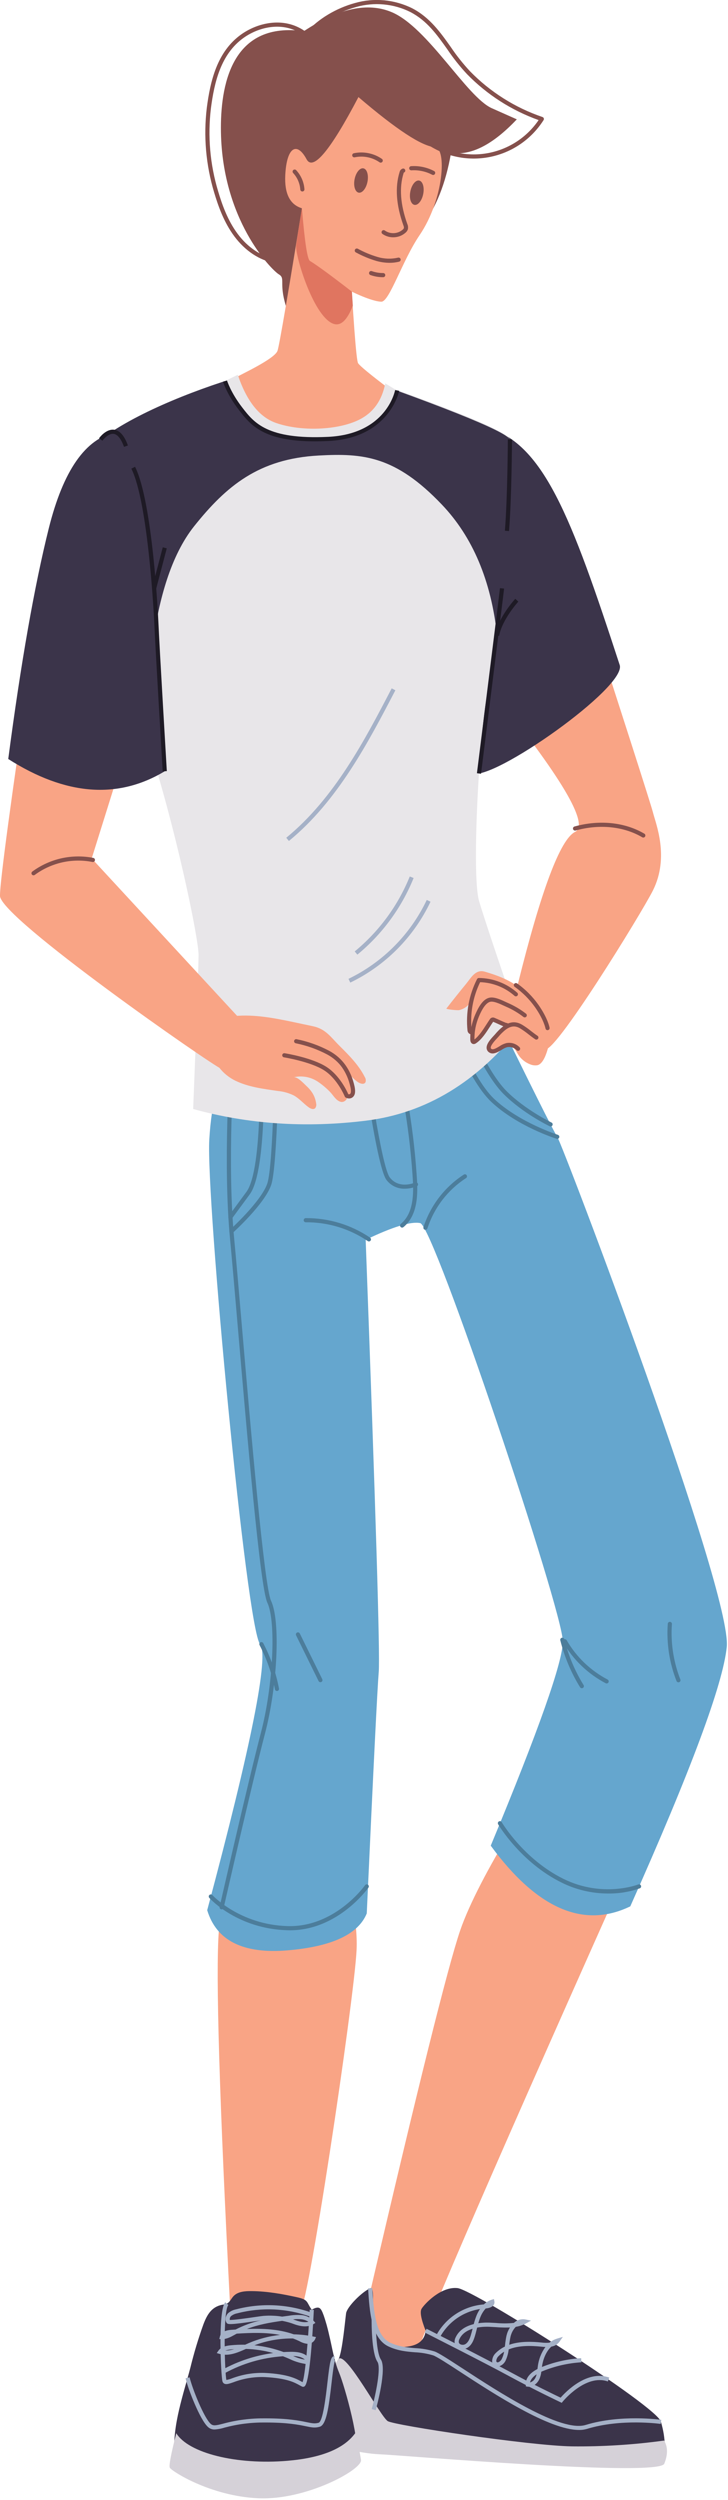 <svg version="1.2" baseProfile="tiny-ps" xmlns="http://www.w3.org/2000/svg" viewBox="0 0 414 1420" width="414" height="1420">
	<title>underWeight-svg</title>
	<style>
		tspan { white-space:pre }
		.shp0 { fill: #f9a485 } 
		.shp1 { fill: #65a6ce } 
		.shp2 { fill: #4c7d9b } 
		.shp3 { fill: #3b344a } 
		.shp4 { fill: #85504c } 
		.shp5 { fill: #e8e6e9 } 
		.shp6 { fill: #e07560 } 
		.shp7 { fill: #1e1a25 } 
		.shp8 { fill: #a5b1c7 } 
		.shp9 { fill: #d5d1d8 } 
	</style>
	<path id="_Path_" fill-rule="evenodd" class="shp0" d="M367.23 1037.92C283.08 1225.91 240.15 1324.58 238.44 1333.95C235.88 1348.01 210.34 1346.63 209.14 1331.28C208.76 1326.47 209.14 1316.97 210.29 1302.77C237.54 1185.84 254.67 1117.11 261.67 1096.58C272.18 1065.78 308.06 1010.31 314.87 1006.16C319.4 1003.4 336.86 1013.98 367.23 1037.92Z" />
	<path id="_Path_2" fill-rule="evenodd" class="shp0" d="M183.19 1019.28C197.18 1059.33 203.71 1088.85 202.77 1107.82C201.38 1136.28 174.39 1316.99 170.2 1313.83C167.4 1311.72 154.31 1310.91 130.92 1311.39C124.74 1192.54 122.58 1121 124.45 1096.75C126.31 1072.51 134.67 1035.09 149.52 984.5L183.19 1019.28Z" />
	<path id="_Path_3" fill-rule="evenodd" class="shp1" d="M277.4 566.66C301.63 616.2 314.79 642.55 316.9 645.71C320.06 650.46 416.45 903.86 413.29 935.48C411.18 956.56 392.9 1005.67 358.44 1082.82C331.86 1095.68 305.41 1084.19 279.07 1048.36C306.4 982.6 320.06 943.92 320.06 932.32C320.06 914.93 246.85 696.3 238.95 694.73C233.68 693.67 223.35 696.84 207.95 704.21C213.69 858.39 216.17 940.22 215.38 949.71C214.59 959.2 212.32 1004.91 208.57 1086.85C203.7 1098.72 188.67 1105.71 163.48 1107.82C138.3 1109.93 123.08 1102.33 117.83 1085.01C143.07 990.63 153.09 940.27 147.9 933.95C140.12 924.47 117.07 680.5 119.02 647.29C120.32 625.16 124.65 610.41 132.03 603.02L277.4 566.66Z" />
	<g id="_Group_">
		<path id="_Path_4" fill-rule="evenodd" class="shp2" d="M228.67 697.29C228.43 697.29 228.19 697.22 228 697.08C227.8 696.94 227.65 696.74 227.56 696.51C227.48 696.28 227.47 696.03 227.54 695.8C227.6 695.56 227.74 695.36 227.92 695.2C236.09 688.49 235.16 675.42 234.55 666.78C232.54 638.61 227.79 611.52 219.61 581.54C219.53 581.23 219.57 580.91 219.73 580.64C219.88 580.37 220.14 580.17 220.44 580.09C220.74 580 221.07 580.04 221.34 580.2C221.61 580.36 221.81 580.61 221.89 580.91C230.11 611.06 234.89 638.29 236.9 666.61C237.55 675.74 238.53 689.53 229.42 697.03C229.37 697.07 229.31 697.11 229.26 697.14C229.2 697.17 229.14 697.2 229.07 697.22C229.01 697.25 228.94 697.26 228.88 697.28C228.81 697.29 228.74 697.29 228.67 697.29Z" />
	</g>
	<g id="_Group_2">
		<path id="_Path_5" fill-rule="evenodd" class="shp2" d="M230.16 675.19C229.17 675.22 228.18 675.13 227.21 674.93C226.24 674.72 225.3 674.4 224.4 673.98C223.51 673.55 222.66 673.02 221.89 672.4C221.12 671.77 220.43 671.06 219.82 670.27C213.73 662.46 204.16 588.1 203.76 584.94C203.72 584.63 203.8 584.31 203.99 584.07C204.18 583.82 204.47 583.66 204.78 583.62C205.09 583.58 205.4 583.66 205.65 583.85C205.9 584.05 206.06 584.33 206.1 584.64C208.83 606 216.96 662.76 221.68 668.82C226.99 675.63 235.73 671.84 236.1 671.68C236.38 671.56 236.7 671.55 236.99 671.67C237.28 671.78 237.51 672 237.63 672.28C237.76 672.56 237.77 672.88 237.66 673.17C237.56 673.46 237.34 673.7 237.07 673.83C236.52 674.05 235.96 674.25 235.39 674.41C234.83 674.58 234.26 674.72 233.68 674.84C233.1 674.95 232.51 675.04 231.93 675.1C231.34 675.15 230.75 675.19 230.16 675.19L230.16 675.19Z" />
	</g>
	<g id="_Group_3">
		<path id="_Path_6" fill-rule="evenodd" class="shp2" d="M241.94 698.55C241.76 698.55 241.57 698.5 241.41 698.42C241.24 698.34 241.1 698.21 240.99 698.06C240.88 697.91 240.81 697.74 240.78 697.56C240.75 697.37 240.76 697.18 240.82 697.01C241.81 693.96 243.05 691.01 244.55 688.18C246.04 685.35 247.77 682.65 249.72 680.11C251.67 677.58 253.83 675.21 256.18 673.05C258.54 670.88 261.07 668.91 263.76 667.18C264.02 667.01 264.34 666.95 264.65 667.02C264.95 667.09 265.22 667.27 265.39 667.54C265.55 667.8 265.61 668.12 265.54 668.42C265.48 668.73 265.29 669 265.03 669.17C262.46 670.83 260.03 672.71 257.78 674.78C255.53 676.86 253.46 679.12 251.59 681.55C249.72 683.98 248.07 686.56 246.64 689.27C245.21 691.98 244.02 694.81 243.07 697.72C243.03 697.84 242.98 697.96 242.9 698.06C242.83 698.16 242.74 698.25 242.64 698.32C242.54 698.39 242.43 698.45 242.31 698.49C242.19 698.53 242.07 698.55 241.94 698.55Z" />
	</g>
	<g id="_Group_4">
		<path id="_Path_7" fill-rule="evenodd" class="shp2" d="M209.8 705.16C209.75 705.16 209.69 705.15 209.63 705.15C209.57 705.14 209.51 705.12 209.46 705.11C209.4 705.09 209.35 705.07 209.29 705.04C209.24 705.02 209.19 704.99 209.14 704.95C206.56 703.2 203.85 701.65 201.04 700.3C198.22 698.96 195.31 697.83 192.33 696.92C189.34 696.02 186.3 695.34 183.21 694.9C180.12 694.45 177.01 694.24 173.89 694.27C173.58 694.27 173.28 694.15 173.05 693.93C172.83 693.71 172.7 693.41 172.7 693.1C172.69 692.79 172.81 692.48 173.03 692.26C173.25 692.04 173.55 691.91 173.86 691.9C177.1 691.88 180.33 692.1 183.54 692.56C186.74 693.03 189.91 693.73 193.01 694.67C196.11 695.61 199.13 696.78 202.05 698.18C204.97 699.57 207.79 701.18 210.47 703C210.67 703.15 210.83 703.35 210.91 703.59C211 703.83 211 704.08 210.93 704.32C210.85 704.57 210.7 704.78 210.5 704.93C210.3 705.08 210.06 705.16 209.8 705.16L209.8 705.16Z" />
	</g>
	<g id="_Group_5">
		<path id="_Path_8" fill-rule="evenodd" class="shp2" d="M385.81 955.58C385.7 955.58 385.58 955.56 385.47 955.53C385.35 955.49 385.25 955.44 385.15 955.38C385.05 955.31 384.96 955.23 384.89 955.14C384.82 955.04 384.76 954.94 384.71 954.83C383.71 952.26 382.84 949.64 382.13 946.98C381.41 944.32 380.84 941.61 380.42 938.89C380.01 936.16 379.74 933.41 379.63 930.66C379.51 927.9 379.55 925.14 379.75 922.39C379.75 922.06 379.89 921.75 380.13 921.53C380.37 921.3 380.69 921.19 381.01 921.22C381.34 921.24 381.64 921.4 381.85 921.65C382.05 921.91 382.14 922.24 382.1 922.56C381.91 925.22 381.87 927.9 381.98 930.56C382.09 933.23 382.35 935.89 382.75 938.53C383.16 941.17 383.71 943.78 384.4 946.36C385.09 948.94 385.93 951.48 386.91 953.96C386.96 954.11 386.99 954.26 386.99 954.42C386.99 954.57 386.95 954.73 386.89 954.87C386.83 955.01 386.74 955.14 386.63 955.25C386.52 955.35 386.39 955.44 386.24 955.5C386.21 955.51 386.17 955.52 386.14 955.53C386.1 955.54 386.07 955.55 386.03 955.56C386 955.57 385.96 955.57 385.92 955.57C385.89 955.58 385.85 955.58 385.81 955.58L385.81 955.58Z" />
	</g>
	<g id="_Group_6">
		<path id="_Path_9" fill-rule="evenodd" class="shp2" d="M182.22 955.51C182.11 955.51 182 955.49 181.89 955.46C181.79 955.43 181.68 955.39 181.59 955.33C181.5 955.27 181.41 955.2 181.34 955.12C181.27 955.04 181.2 954.94 181.16 954.85L168.38 928.89C168.24 928.61 168.22 928.29 168.32 927.99C168.42 927.7 168.63 927.45 168.92 927.31C169.2 927.17 169.52 927.15 169.82 927.25C170.11 927.36 170.36 927.57 170.5 927.85L183.27 953.8C183.34 953.94 183.38 954.09 183.39 954.25C183.4 954.4 183.38 954.56 183.33 954.71C183.28 954.85 183.2 954.99 183.1 955.1C183 955.22 182.88 955.32 182.74 955.38C182.7 955.4 182.65 955.42 182.61 955.44C182.57 955.45 182.53 955.46 182.48 955.48C182.44 955.49 182.4 955.49 182.35 955.5C182.31 955.5 182.26 955.51 182.22 955.51Z" />
	</g>
	<g id="_Group_7">
		<path id="_Path_10" fill-rule="evenodd" class="shp2" d="M157.5 960.5C157.36 960.5 157.22 960.48 157.1 960.43C156.97 960.38 156.85 960.31 156.74 960.23C156.64 960.14 156.55 960.04 156.48 959.92C156.41 959.8 156.36 959.67 156.34 959.54C155.92 957.35 155.43 955.18 154.85 953.03C154.28 950.88 153.63 948.75 152.9 946.65C152.16 944.55 151.36 942.47 150.47 940.43C149.59 938.39 148.63 936.38 147.6 934.41C147.46 934.13 147.44 933.81 147.53 933.51C147.63 933.22 147.84 932.97 148.11 932.83C148.39 932.69 148.71 932.66 149 932.75C149.3 932.84 149.55 933.04 149.7 933.32C150.75 935.34 151.74 937.4 152.64 939.5C153.55 941.59 154.38 943.72 155.13 945.88C155.88 948.03 156.55 950.22 157.13 952.42C157.72 954.63 158.23 956.86 158.66 959.1C158.69 959.25 158.68 959.41 158.65 959.56C158.62 959.71 158.56 959.86 158.47 959.98C158.39 960.11 158.27 960.22 158.14 960.31C158.01 960.39 157.87 960.45 157.72 960.48C157.7 960.48 157.68 960.48 157.66 960.49C157.64 960.49 157.62 960.49 157.61 960.49C157.59 960.5 157.57 960.5 157.55 960.5C157.53 960.5 157.51 960.5 157.5 960.5Z" />
	</g>
	<g id="_Group_8">
		<path id="_Path_11" fill-rule="evenodd" class="shp2" d="M344.98 956.22C344.93 956.22 344.89 956.22 344.84 956.21C344.79 956.21 344.75 956.2 344.7 956.19C344.66 956.18 344.61 956.16 344.57 956.15C344.52 956.13 344.48 956.11 344.44 956.09C341.93 954.77 339.51 953.28 337.21 951.62C334.91 949.96 332.73 948.14 330.68 946.18C328.63 944.22 326.73 942.11 324.97 939.88C323.22 937.65 321.63 935.3 320.21 932.84C320.06 932.57 320.02 932.25 320.1 931.95C320.19 931.65 320.38 931.4 320.65 931.24C320.92 931.09 321.24 931.05 321.54 931.13C321.84 931.21 322.1 931.4 322.26 931.67C323.62 934.02 325.15 936.28 326.83 938.43C328.52 940.57 330.35 942.59 332.31 944.48C334.28 946.36 336.38 948.11 338.59 949.7C340.8 951.29 343.12 952.73 345.53 953.99C345.76 954.12 345.95 954.31 346.06 954.56C346.17 954.8 346.19 955.07 346.13 955.32C346.06 955.58 345.92 955.81 345.71 955.97C345.5 956.13 345.25 956.22 344.98 956.22Z" />
	</g>
	<g id="_Group_9">
		<path id="_Path_12" fill-rule="evenodd" class="shp2" d="M330.87 958.93C330.77 958.93 330.67 958.91 330.57 958.89C330.48 958.86 330.38 958.83 330.29 958.78C330.21 958.73 330.13 958.67 330.05 958.6C329.98 958.53 329.92 958.45 329.87 958.37C328.59 956.31 327.4 954.2 326.29 952.05C325.18 949.89 324.16 947.7 323.22 945.47C322.28 943.24 321.43 940.97 320.66 938.67C319.89 936.38 319.22 934.05 318.63 931.7C318.56 931.4 318.6 931.08 318.77 930.81C318.93 930.54 319.19 930.35 319.49 930.27C319.79 930.19 320.12 930.24 320.38 930.4C320.65 930.56 320.85 930.82 320.92 931.13C321.49 933.42 322.15 935.69 322.9 937.93C323.65 940.16 324.48 942.37 325.39 944.55C326.31 946.73 327.31 948.86 328.39 950.96C329.47 953.06 330.63 955.12 331.87 957.13C331.99 957.3 332.05 957.51 332.05 957.72C332.06 957.93 332.01 958.14 331.91 958.32C331.8 958.51 331.65 958.66 331.47 958.77C331.29 958.87 331.08 958.93 330.87 958.93Z" />
	</g>
	<g id="_Group_10">
		<path id="_Path_13" fill-rule="evenodd" class="shp2" d="M164.84 1096.43C164.37 1096.43 163.91 1096.42 163.45 1096.4C135.21 1095.58 119.66 1078.73 119.01 1078.01C118.8 1077.78 118.69 1077.47 118.71 1077.16C118.72 1076.85 118.86 1076.55 119.1 1076.34C119.33 1076.13 119.63 1076.02 119.95 1076.04C120.26 1076.05 120.55 1076.19 120.76 1076.42C120.92 1076.59 136.32 1093.25 163.52 1094.04C190.53 1094.83 207.44 1071.05 207.61 1070.81C207.79 1070.56 208.06 1070.38 208.37 1070.33C208.67 1070.27 208.99 1070.34 209.24 1070.52C209.5 1070.69 209.68 1070.97 209.73 1071.27C209.79 1071.58 209.72 1071.9 209.54 1072.15C209.37 1072.4 192.39 1096.43 164.84 1096.43Z" />
	</g>
	<g id="_Group_11">
		<path id="_Path_14" fill-rule="evenodd" class="shp2" d="M345.81 1075.53C343.52 1075.53 341.23 1075.4 338.95 1075.13C336.67 1074.87 334.4 1074.47 332.17 1073.94C329.94 1073.41 327.74 1072.76 325.58 1071.98C323.42 1071.2 321.31 1070.29 319.25 1069.26C296.04 1057.78 283.4 1036.4 283.27 1036.19C283.12 1035.92 283.07 1035.6 283.15 1035.3C283.23 1035 283.43 1034.74 283.7 1034.58C283.97 1034.42 284.29 1034.38 284.59 1034.46C284.89 1034.53 285.15 1034.73 285.31 1035C285.43 1035.2 297.74 1055.99 320.3 1067.15C342.73 1078.25 362.79 1070.46 362.99 1070.38C363.13 1070.33 363.29 1070.3 363.44 1070.3C363.6 1070.3 363.75 1070.34 363.89 1070.4C364.03 1070.46 364.16 1070.55 364.27 1070.66C364.38 1070.77 364.46 1070.9 364.52 1071.05C364.58 1071.19 364.61 1071.34 364.6 1071.5C364.6 1071.65 364.57 1071.81 364.51 1071.95C364.45 1072.09 364.36 1072.22 364.25 1072.33C364.14 1072.43 364.01 1072.52 363.86 1072.57C362.42 1073.08 360.95 1073.53 359.47 1073.91C357.98 1074.29 356.48 1074.6 354.97 1074.85C353.46 1075.1 351.93 1075.28 350.41 1075.39C348.88 1075.51 347.35 1075.55 345.81 1075.53L345.81 1075.53Z" />
	</g>
	<g id="_Group_12">
		<path id="_Path_15" fill-rule="evenodd" class="shp2" d="M126.05 1084.54C126.02 1084.54 126 1084.54 125.98 1084.54C125.96 1084.54 125.94 1084.54 125.91 1084.53C125.89 1084.53 125.87 1084.53 125.85 1084.53C125.83 1084.52 125.8 1084.52 125.78 1084.51C125.63 1084.48 125.49 1084.42 125.36 1084.33C125.24 1084.24 125.13 1084.12 125.05 1083.99C124.96 1083.86 124.91 1083.71 124.88 1083.56C124.86 1083.41 124.86 1083.25 124.89 1083.1C125.06 1082.38 141.31 1011.12 148.38 984.19C155.34 957.68 157.14 921.07 152.01 910.29C147.95 901.77 140.52 815.32 135.1 752.2C133.37 732.16 131.89 714.84 130.85 704.09C126.67 660.8 130.8 603.52 130.85 602.94C130.88 602.63 131.03 602.35 131.26 602.15C131.5 601.95 131.8 601.85 132.11 601.87C132.42 601.89 132.71 602.04 132.91 602.27C133.11 602.5 133.22 602.8 133.2 603.11C133.16 603.68 129.05 660.78 133.2 703.86C134.24 714.63 135.73 731.95 137.45 752C142.56 811.39 150.27 901.14 154.14 909.27C159.56 920.66 157.87 957.36 150.67 984.79C143.61 1011.68 127.37 1082.91 127.2 1083.62C127.17 1083.75 127.12 1083.88 127.05 1083.99C126.98 1084.1 126.89 1084.2 126.78 1084.29C126.68 1084.37 126.56 1084.43 126.44 1084.48C126.31 1084.52 126.18 1084.54 126.05 1084.54L126.05 1084.54Z" />
	</g>
	<g id="_Group_13">
		<path id="_Path_16" fill-rule="evenodd" class="shp2" d="M131.05 692.51C130.83 692.51 130.61 692.45 130.43 692.33C130.24 692.22 130.09 692.06 129.99 691.86C129.89 691.67 129.85 691.45 129.87 691.23C129.89 691.01 129.97 690.8 130.1 690.63L140.15 676.97C149.84 663.79 147.49 599.56 147.47 598.91C147.46 598.76 147.49 598.6 147.54 598.46C147.6 598.31 147.68 598.18 147.78 598.06C147.89 597.95 148.02 597.86 148.16 597.79C148.3 597.73 148.45 597.69 148.6 597.69C148.76 597.68 148.91 597.71 149.06 597.76C149.2 597.82 149.33 597.9 149.45 598C149.56 598.11 149.65 598.23 149.72 598.37C149.78 598.51 149.82 598.67 149.83 598.82C149.93 601.5 152.23 664.53 142.05 678.37L132 692.03C131.94 692.1 131.88 692.17 131.81 692.23C131.74 692.29 131.66 692.34 131.58 692.38C131.5 692.42 131.41 692.46 131.32 692.48C131.23 692.5 131.14 692.51 131.05 692.51Z" />
	</g>
	<g id="_Group_14">
		<path id="_Path_17" fill-rule="evenodd" class="shp2" d="M313.11 639.85C313.07 639.85 313.02 639.84 312.98 639.84C312.94 639.83 312.89 639.83 312.85 639.82C312.81 639.81 312.77 639.79 312.72 639.78C312.68 639.77 312.64 639.75 312.6 639.73C311.98 639.44 297.29 632.32 286.37 621.4C272.85 607.86 259.69 572.85 259.13 571.36C259.02 571.07 259.04 570.75 259.17 570.46C259.3 570.18 259.53 569.96 259.83 569.85C260.12 569.74 260.44 569.75 260.73 569.88C261.01 570.01 261.23 570.25 261.34 570.54C261.48 570.9 274.88 606.55 288.04 619.73C298.67 630.36 313.48 637.53 313.62 637.6C313.87 637.72 314.06 637.91 314.18 638.15C314.29 638.39 314.32 638.67 314.26 638.93C314.2 639.19 314.06 639.42 313.85 639.59C313.64 639.76 313.38 639.85 313.11 639.85Z" />
	</g>
	<g id="_Group_15">
		<path id="_Path_18" fill-rule="evenodd" class="shp2" d="M131.62 700.54C131.38 700.54 131.15 700.46 130.95 700.33C130.75 700.19 130.6 700 130.52 699.78C130.43 699.56 130.41 699.31 130.47 699.08C130.53 698.85 130.65 698.64 130.83 698.48C131 698.32 148.36 682.6 151.96 672.37C155.59 662.03 156.31 593.95 156.31 593.27C156.32 592.95 156.45 592.65 156.67 592.44C156.89 592.22 157.19 592.09 157.51 592.1C157.82 592.1 158.12 592.23 158.34 592.45C158.56 592.68 158.68 592.98 158.68 593.29C158.65 596.11 157.95 662.45 154.19 673.15C150.39 683.95 133.14 699.58 132.4 700.24C132.35 700.29 132.29 700.33 132.23 700.37C132.17 700.4 132.11 700.44 132.04 700.46C131.97 700.49 131.9 700.51 131.83 700.52C131.76 700.53 131.69 700.54 131.62 700.54Z" />
	</g>
	<g id="_Group_16">
		<path id="_Path_19" fill-rule="evenodd" class="shp2" d="M316.9 646.9C316.87 646.9 316.84 646.89 316.81 646.89C316.78 646.89 316.75 646.89 316.72 646.88C316.69 646.88 316.66 646.87 316.63 646.86C316.6 646.86 316.58 646.85 316.55 646.84C315.64 646.56 294.2 639.71 279.55 626.03C264.87 612.33 252.56 574.99 252.04 573.41C251.95 573.11 251.97 572.79 252.11 572.51C252.25 572.23 252.5 572.02 252.8 571.92C253.1 571.83 253.42 571.85 253.7 571.99C253.98 572.13 254.19 572.38 254.29 572.68C254.41 573.06 266.91 611.02 281.15 624.3C295.41 637.61 317.03 644.52 317.25 644.59C317.52 644.67 317.75 644.85 317.9 645.09C318.05 645.33 318.11 645.61 318.07 645.89C318.02 646.17 317.88 646.43 317.67 646.61C317.45 646.79 317.18 646.9 316.9 646.9Z" />
	</g>
	<g id="_Group_17">
		<path id="_Path_20" fill-rule="evenodd" class="shp0" d="M324.23 314.69C354.58 408.34 370.28 457.27 371.33 461.48C372.91 467.81 380.81 486.78 371.33 505.75C365.01 518.4 314.45 600.61 309.71 595.87C306.54 592.71 301.43 580.59 294.36 559.51C307.7 505.75 318.58 476.76 327.01 472.54C335.44 468.32 319.13 440.92 278.1 390.33C302.73 333.75 318.11 308.53 324.23 314.69Z" />
		<path id="_Path_21" fill-rule="evenodd" class="shp3" d="M352.42 377.74C356.51 390.23 280.25 443.88 268.69 439.27C257.12 434.65 248.92 235.82 275.52 242.44C308.89 250.73 324.76 293.15 352.42 377.74Z" />
		<g id="_Group_18">
			<path id="_Path_22" fill-rule="evenodd" class="shp4" d="M365.83 475.74C365.78 475.74 365.73 475.74 365.67 475.73C365.62 475.72 365.57 475.71 365.52 475.7C365.47 475.68 365.42 475.67 365.37 475.65C365.32 475.63 365.28 475.6 365.23 475.58C354.7 469.37 340.88 467.97 327.33 471.74C327.02 471.82 326.7 471.78 326.43 471.63C326.16 471.48 325.96 471.22 325.87 470.92C325.79 470.62 325.83 470.29 325.98 470.02C326.14 469.75 326.39 469.55 326.69 469.46C340.87 465.52 355.35 467.02 366.43 473.54C366.65 473.67 366.83 473.87 366.92 474.11C367.02 474.35 367.04 474.62 366.97 474.87C366.9 475.12 366.75 475.34 366.55 475.5C366.34 475.66 366.09 475.74 365.83 475.74L365.83 475.74Z" />
		</g>
		<path id="_Path_23" fill-rule="evenodd" class="shp5" d="M82.75 417C100.2 470.3 113.09 533.92 112.92 542.61C112.69 555.25 111.67 584.36 109.85 629.93C141.11 638.56 173.84 640.77 208.04 636.56C242.26 632.34 271.69 614.51 296.32 583.08C283.58 546.18 275.63 522.46 272.47 511.91C267.71 496.12 273.35 404.58 278.09 390.33C279.35 386.54 280.99 375.44 282.68 360.98C287.35 320.96 292.31 255.38 289.98 249.56C287.88 244.3 250.88 229.57 178.97 205.35C154.28 204.37 47.4 238.56 42.66 268.6C40.09 284.86 62.1 354.02 82.75 417Z" />
		<path id="_Path_24" fill-rule="evenodd" class="shp3" d="M82.75 417C84.47 399.42 83.46 332.61 110.46 298.83C128.65 276.09 147.14 260.58 181.23 258.74C206.47 257.36 224.84 258.92 251.22 286.55C268.82 304.97 279.31 329.78 282.69 360.98C288.8 318.89 292.9 254.54 289.98 249.56C287.12 244.68 250.12 229.94 178.98 205.35C154.28 204.37 47.4 238.56 42.66 268.6C40.09 284.86 62.1 354.02 82.75 417Z" />
		<path id="_Path_25" fill-rule="evenodd" class="shp0" d="M74.26 416.98L52.15 487.6L143.26 586.13C134.27 600.89 128.38 607.83 125.59 606.94C121.41 605.61 -0.01 521.39 -0.01 508.83C-0.01 500.46 6.31 453.58 18.96 368.2C48.45 395.47 66.89 411.73 74.26 416.98Z" />
		<g id="_Group_19">
			<path id="_Path_26" fill-rule="evenodd" class="shp0" d="M179.29 629.39C179.42 629.2 179.54 628.99 179.63 628.77C179.72 628.55 179.79 628.33 179.83 628.09C179.87 627.86 179.89 627.62 179.88 627.38C179.87 627.15 179.84 626.91 179.78 626.68C179.14 622.42 177.14 619.49 174.1 616.69C172.73 615.42 169.09 611.4 166.93 611.92C168.08 611.65 169.26 611.49 170.44 611.45C171.62 611.41 172.8 611.5 173.97 611.7C175.13 611.9 176.27 612.22 177.38 612.65C178.48 613.08 179.53 613.62 180.53 614.26C181.19 614.7 181.85 615.16 182.49 615.64C183.13 616.12 183.76 616.62 184.37 617.13C184.98 617.65 185.58 618.18 186.17 618.73C186.75 619.27 187.32 619.84 187.87 620.42C189.63 622.28 191.17 625.27 193.88 625.88C195.8 626.31 198.15 624.17 197.16 622.37C198.45 624.01 201.49 623.13 201.81 621.03C202.02 619.64 200.96 618.48 200.46 617.21C196.38 607 189.91 599.49 181.24 595.36C191.04 596.44 195.23 608.69 203.37 614.54C204.78 615.55 207.07 616.27 207.86 614.68C207.93 614.43 207.98 614.18 208 613.92C208.02 613.67 208.01 613.41 207.97 613.16C207.94 612.9 207.87 612.65 207.78 612.41C207.68 612.17 207.56 611.95 207.42 611.73C203.96 604.88 198.48 599.42 193.1 594.07C188 589 185.22 584.39 177.78 582.87C174.04 582.1 170.31 581.27 166.57 580.49C155.82 578.24 144.71 576.11 133.68 577.1C130.31 577.4 128.28 577.04 127.38 580.13C126.72 582.37 127 584.77 126.16 587.04C125.06 590 122.57 592.41 121.87 595.52C120.09 603.46 127.34 610.67 133.77 613.81C141.3 617.49 149.94 618.51 158.14 619.7C158.92 619.77 159.69 619.88 160.46 620.03C161.24 620.17 162 620.35 162.75 620.57C163.51 620.78 164.25 621.03 164.98 621.31C165.72 621.59 166.44 621.91 167.14 622.26C170.27 624 172.62 626.86 175.52 628.95C176.59 629.73 178.13 630.38 179.14 629.54C179.16 629.53 179.17 629.52 179.18 629.51C179.19 629.49 179.21 629.48 179.22 629.47C179.23 629.46 179.24 629.44 179.25 629.43C179.26 629.42 179.28 629.41 179.29 629.39Z" />
			<g id="_Group_20">
				<path id="_Path_27" fill-rule="evenodd" class="shp4" d="M198.51 623.93C198.34 623.93 198.16 623.92 197.99 623.9C197.82 623.87 197.65 623.84 197.48 623.79C197.31 623.74 197.14 623.68 196.98 623.61C196.82 623.54 196.67 623.46 196.52 623.37C196.47 623.34 196.42 623.3 196.37 623.26C196.33 623.22 196.29 623.18 196.25 623.13C196.21 623.08 196.17 623.03 196.14 622.98C196.11 622.93 196.08 622.87 196.06 622.82C196.02 622.72 191.95 612.86 184.39 608C176.71 603.05 161.67 600.6 161.52 600.58C161.21 600.54 160.92 600.37 160.73 600.11C160.54 599.86 160.46 599.54 160.51 599.22C160.56 598.91 160.74 598.63 161 598.44C161.26 598.26 161.58 598.19 161.89 598.25C162.53 598.34 177.57 600.8 185.66 606.01C193.02 610.74 197.16 619.44 198.06 621.5C198.14 621.53 198.22 621.55 198.31 621.56C198.39 621.57 198.47 621.57 198.56 621.57C198.64 621.56 198.73 621.54 198.81 621.52C198.89 621.5 198.97 621.46 199.04 621.42C199.52 621.09 199.83 619.87 199.29 617.46C197.36 608.83 192.89 602.59 186.01 598.92C184.61 598.18 183.18 597.5 181.74 596.87C180.29 596.23 178.82 595.65 177.33 595.12C175.84 594.59 174.34 594.12 172.82 593.7C171.29 593.27 169.76 592.91 168.21 592.59C167.9 592.54 167.63 592.36 167.46 592.11C167.28 591.85 167.21 591.54 167.26 591.23C167.31 590.93 167.48 590.65 167.74 590.47C167.99 590.29 168.3 590.22 168.61 590.27C170.22 590.59 171.82 590.96 173.4 591.4C174.99 591.84 176.55 592.33 178.1 592.88C179.65 593.43 181.18 594.03 182.68 594.69C184.19 595.35 185.67 596.07 187.12 596.83C194.64 600.85 199.51 607.62 201.6 616.95C202.31 620.13 201.91 622.29 200.4 623.35C200.26 623.45 200.12 623.53 199.97 623.61C199.82 623.68 199.66 623.74 199.5 623.79C199.34 623.84 199.18 623.88 199.01 623.9C198.85 623.92 198.68 623.94 198.51 623.93L198.51 623.93Z" />
			</g>
		</g>
		<g id="_Group_21">
			<path id="_Path_28" fill-rule="evenodd" class="shp0" d="M280.69 553.49C279.03 552.92 277.35 552.4 275.66 551.91C270.41 550.4 267.86 555.43 265.09 558.8C261.29 563.42 257.55 568.1 253.88 572.83C253.48 573.35 260.31 573.93 260.98 573.78C261.6 573.66 262.2 573.47 262.79 573.23C263.37 572.99 263.93 572.7 264.46 572.36C265 572.02 265.49 571.63 265.95 571.19C266.41 570.76 266.83 570.28 267.21 569.77C267.25 571.68 267.21 573.69 267.17 575.64C267.09 579.81 267.15 583.88 267.43 588.05C267.51 589.22 267.82 590.67 268.96 590.93C269.17 590.94 269.39 590.93 269.61 590.89C269.82 590.85 270.03 590.78 270.23 590.69C270.43 590.6 270.62 590.49 270.79 590.35C270.96 590.22 271.12 590.06 271.25 589.89C271.98 589.21 272.7 588.51 273.4 587.79C274.11 587.08 274.79 586.35 275.47 585.61C276.14 584.87 276.8 584.11 277.45 583.34C278.09 582.58 278.72 581.8 279.34 581C279.4 580.91 279.47 580.82 279.54 580.73C279.61 580.64 279.69 580.56 279.77 580.48C279.86 580.4 279.94 580.33 280.03 580.26C280.12 580.19 280.22 580.12 280.32 580.06C282.25 579.11 286.94 582.48 288.35 583.63C287.07 585.63 284.88 586.82 283 588.26C281.53 589.4 278.9 591.88 278.19 593.65C277.3 595.87 278.94 598.05 281.24 596.63C283.71 595.11 288.39 593.08 291.23 594.61C292.87 595.49 293.64 597.37 294.63 598.95C295.03 599.58 295.48 600.18 295.98 600.74C296.48 601.3 297.02 601.82 297.6 602.29C298.18 602.77 298.79 603.2 299.44 603.57C300.09 603.95 300.76 604.27 301.46 604.54C301.78 604.68 302.11 604.79 302.44 604.88C302.78 604.97 303.12 605.04 303.46 605.09C303.81 605.13 304.15 605.15 304.5 605.15C304.84 605.15 305.19 605.12 305.53 605.07C308.82 604.45 310.74 598.55 311.54 595.66C311.79 594.71 311.97 593.74 312.08 592.76C312.2 591.78 312.25 590.79 312.23 589.8C312.22 588.82 312.14 587.84 311.99 586.86C311.85 585.88 311.64 584.92 311.37 583.97C309.29 576.17 304.21 569.22 298.48 563.67C293.47 558.81 287.26 555.75 280.69 553.49Z" />
			<g id="_Group_22">
				<path id="_Path_29" fill-rule="evenodd" class="shp4" d="M280.12 598.38C279.94 598.38 279.76 598.37 279.57 598.34C279.39 598.31 279.21 598.27 279.04 598.21C278.86 598.15 278.69 598.08 278.53 598C278.37 597.92 278.21 597.82 278.06 597.71C277.88 597.58 277.7 597.43 277.55 597.26C277.39 597.1 277.26 596.91 277.14 596.72C277.03 596.52 276.94 596.31 276.87 596.1C276.8 595.88 276.75 595.66 276.73 595.43C276.51 593.08 278.71 590.52 280.99 588.09C281.24 587.82 281.46 587.58 281.63 587.39C281.98 586.97 282.33 586.56 282.7 586.17C283.07 585.77 283.45 585.38 283.83 585C284.22 584.63 284.62 584.26 285.03 583.91C285.44 583.55 285.86 583.21 286.28 582.87C289.94 580.23 293.32 579.96 296.92 582.06C297.37 582.33 297.81 582.61 298.25 582.9C298.69 583.19 299.13 583.49 299.56 583.79C299.99 584.09 300.41 584.4 300.83 584.72C301.25 585.04 301.66 585.36 302.07 585.7C303.25 586.6 304.46 587.54 305.69 588.36C305.94 588.54 306.12 588.81 306.17 589.11C306.23 589.41 306.17 589.73 306 589.98C305.83 590.24 305.56 590.42 305.26 590.48C304.96 590.55 304.65 590.49 304.39 590.33C303.08 589.46 301.83 588.5 300.63 587.56C300.24 587.25 299.85 586.94 299.45 586.64C299.05 586.33 298.65 586.04 298.24 585.75C297.83 585.46 297.42 585.18 297 584.9C296.58 584.63 296.16 584.36 295.73 584.1C292.97 582.49 290.56 582.7 287.67 584.79C287.28 585.09 286.89 585.41 286.52 585.74C286.14 586.07 285.78 586.4 285.42 586.75C285.07 587.1 284.72 587.46 284.38 587.82C284.05 588.19 283.72 588.57 283.4 588.95C283.22 589.16 282.98 589.41 282.71 589.7C281.58 590.9 278.94 593.72 279.08 595.21C279.09 595.27 279.1 595.33 279.12 595.38C279.14 595.44 279.16 595.49 279.2 595.55C279.23 595.6 279.27 595.64 279.31 595.69C279.35 595.73 279.4 595.76 279.45 595.79C280.39 596.48 282.36 595.31 284.1 594.27C284.39 594.07 284.68 593.88 284.99 593.71C285.29 593.53 285.6 593.37 285.92 593.23C286.23 593.08 286.56 592.95 286.88 592.83C287.21 592.71 287.55 592.6 287.88 592.51C288.57 592.36 289.27 592.31 289.97 592.34C290.67 592.38 291.36 592.5 292.03 592.71C292.7 592.92 293.34 593.22 293.93 593.6C294.52 593.97 295.06 594.42 295.54 594.94C295.73 595.18 295.83 595.48 295.8 595.79C295.77 596.1 295.62 596.39 295.39 596.59C295.15 596.79 294.85 596.89 294.54 596.86C294.23 596.84 293.94 596.7 293.74 596.46C293.39 596.11 293 595.8 292.58 595.55C292.15 595.29 291.7 595.09 291.22 594.95C290.75 594.81 290.26 594.72 289.76 594.71C289.27 594.69 288.77 594.73 288.29 594.84C288.02 594.92 287.76 595.02 287.51 595.12C287.25 595.22 286.99 595.33 286.75 595.46C286.5 595.58 286.25 595.71 286.01 595.85C285.77 595.99 285.54 596.14 285.31 596.3C283.64 597.29 281.82 598.38 280.12 598.38Z" />
			</g>
			<g id="_Group_23">
				<path id="_Path_30" fill-rule="evenodd" class="shp4" d="M269.39 593.04C269.38 593.04 269.36 593.04 269.34 593.04C269.33 593.04 269.31 593.04 269.3 593.04C269.28 593.04 269.27 593.04 269.25 593.03C269.23 593.03 269.22 593.03 269.2 593.03C268.39 592.94 267.5 592.26 267.45 590.63C267.42 589.42 267.46 588.2 267.56 586.99C267.66 585.78 267.83 584.58 268.06 583.39C268.29 582.2 268.58 581.02 268.94 579.86C269.3 578.71 269.71 577.57 270.19 576.45C271.9 572.47 274.34 567.76 278.07 566.76C280.87 565.99 284.73 567.79 287.55 569.11C288.04 569.33 288.48 569.54 288.88 569.71C289.79 570.11 290.69 570.53 291.58 570.99C292.46 571.44 293.33 571.92 294.19 572.42C295.05 572.93 295.89 573.46 296.71 574.02C297.54 574.58 298.34 575.17 299.13 575.77C299.38 575.97 299.54 576.25 299.58 576.56C299.62 576.87 299.53 577.18 299.34 577.43C299.15 577.68 298.87 577.84 298.56 577.88C298.25 577.92 297.93 577.83 297.68 577.64C296.94 577.06 296.17 576.51 295.39 575.98C294.6 575.45 293.8 574.94 292.99 574.46C292.18 573.97 291.35 573.52 290.5 573.09C289.66 572.66 288.8 572.25 287.94 571.88C287.53 571.7 287.06 571.49 286.55 571.25C284.21 570.16 280.65 568.51 278.69 569.04C275.58 569.88 273.24 575.34 272.36 577.39C271.92 578.42 271.54 579.46 271.21 580.53C270.88 581.6 270.61 582.68 270.39 583.78C270.18 584.87 270.02 585.98 269.93 587.09C269.83 588.2 269.79 589.32 269.81 590.43C272.39 588.47 274.59 585.05 276.55 582.01C277.22 580.97 277.87 579.95 278.51 579.03C278.64 578.79 278.81 578.58 279.02 578.41C279.23 578.24 279.47 578.11 279.72 578.03C279.98 577.95 280.25 577.92 280.52 577.94C280.79 577.97 281.05 578.04 281.29 578.17C282.35 578.6 283.37 579.07 284.4 579.54C285.5 580.05 286.6 580.55 287.75 581C287.88 581 288.01 581.01 288.14 581.04C288.27 581.06 288.39 581.11 288.51 581.16C288.64 581.21 288.75 581.28 288.86 581.36C288.96 581.44 289.06 581.53 289.15 581.63C289.35 581.85 289.46 582.13 289.46 582.43C289.46 582.73 289.35 583.02 289.15 583.24C288.95 583.46 288.67 583.59 288.37 583.61C288.07 583.64 287.78 583.54 287.55 583.36C287.49 583.35 287.43 583.34 287.38 583.33C287.32 583.33 287.27 583.31 287.21 583.3C287.16 583.29 287.1 583.27 287.05 583.26C286.99 583.24 286.94 583.22 286.89 583.2C285.7 582.73 284.56 582.21 283.42 581.69C282.44 581.24 281.46 580.79 280.45 580.38C279.82 581.29 279.18 582.27 278.53 583.29C276.36 586.66 273.91 590.48 270.64 592.62C270.55 592.69 270.45 592.74 270.35 592.79C270.25 592.85 270.15 592.89 270.04 592.92C269.94 592.96 269.83 592.99 269.72 593.01C269.61 593.03 269.5 593.04 269.39 593.04L269.39 593.04Z" />
			</g>
			<g id="_Group_24">
				<path id="_Path_31" fill-rule="evenodd" class="shp4" d="M267.74 587.42C267.69 587.42 267.64 587.42 267.59 587.42C267.54 587.41 267.49 587.4 267.44 587.39C267.39 587.38 267.34 587.37 267.29 587.35C267.24 587.34 267.19 587.32 267.15 587.3C266.97 587.21 266.8 587.09 266.65 586.95C266.5 586.81 266.36 586.66 266.25 586.48C266.14 586.31 266.05 586.13 265.98 585.93C265.92 585.74 265.88 585.54 265.86 585.33C265.6 582.84 265.52 580.33 265.63 577.82C265.73 575.31 266.01 572.81 266.47 570.34C266.93 567.87 267.56 565.44 268.37 563.07C269.18 560.69 270.15 558.37 271.29 556.14C271.34 556.04 271.41 555.95 271.48 555.88C271.55 555.8 271.64 555.73 271.73 555.68C271.82 555.62 271.92 555.58 272.02 555.55C272.12 555.53 272.23 555.51 272.33 555.51C274.33 555.53 276.31 555.73 278.27 556.1C280.23 556.47 282.15 557.02 284.01 557.74C285.88 558.45 287.67 559.33 289.37 560.36C291.08 561.4 292.69 562.58 294.18 563.9C294.4 564.11 294.53 564.4 294.55 564.71C294.56 565.01 294.45 565.31 294.25 565.54C294.05 565.76 293.76 565.91 293.46 565.93C293.15 565.95 292.85 565.86 292.62 565.66C291.27 564.48 289.83 563.41 288.3 562.47C286.78 561.53 285.17 560.73 283.51 560.07C281.84 559.41 280.12 558.89 278.37 558.52C276.62 558.16 274.83 557.94 273.04 557.89C272.02 559.98 271.15 562.13 270.43 564.34C269.71 566.56 269.14 568.81 268.73 571.1C268.32 573.39 268.07 575.71 267.98 578.03C267.9 580.36 267.97 582.68 268.2 585C268.42 585.04 268.63 585.15 268.79 585.3C268.95 585.46 269.06 585.66 269.12 585.88C269.17 586.09 269.16 586.32 269.09 586.54C269.02 586.75 268.89 586.94 268.71 587.08C268.64 587.13 268.57 587.18 268.49 587.22C268.42 587.27 268.34 587.3 268.26 587.33C268.17 587.36 268.09 587.38 268 587.4C267.92 587.42 267.83 587.42 267.74 587.42Z" />
			</g>
			<g id="_Group_25">
				<path id="_Path_32" fill-rule="evenodd" class="shp4" d="M311.37 585.15C311.23 585.15 311.1 585.12 310.97 585.07C310.84 585.03 310.72 584.96 310.61 584.87C310.51 584.78 310.42 584.67 310.35 584.55C310.28 584.43 310.23 584.3 310.21 584.17C310.2 584.12 309.31 579.32 304.29 572.14C303.5 571.03 302.66 569.94 301.78 568.89C300.9 567.85 299.97 566.84 299.01 565.86C298.04 564.89 297.03 563.97 295.99 563.08C294.94 562.19 293.86 561.35 292.74 560.56C292.48 560.39 292.29 560.12 292.22 559.81C292.16 559.5 292.22 559.17 292.39 558.91C292.57 558.64 292.84 558.46 293.15 558.4C293.46 558.34 293.79 558.41 294.05 558.59C295.23 559.42 296.37 560.3 297.47 561.24C298.58 562.17 299.64 563.14 300.66 564.17C301.68 565.19 302.65 566.25 303.58 567.36C304.51 568.46 305.39 569.61 306.23 570.79C311.58 578.45 312.5 583.55 312.53 583.77C312.56 583.92 312.55 584.08 312.52 584.23C312.49 584.38 312.42 584.52 312.33 584.65C312.24 584.77 312.13 584.88 312 584.96C311.87 585.05 311.72 585.1 311.57 585.13C311.55 585.13 311.54 585.13 311.52 585.14C311.5 585.14 311.49 585.14 311.47 585.14C311.45 585.14 311.44 585.14 311.42 585.15C311.4 585.15 311.39 585.15 311.37 585.15Z" />
			</g>
		</g>
		<path id="_Path_33" fill-rule="evenodd" class="shp4" d="M172.76 17.73C192.43 4.73 209.11 1.12 222.8 6.92C243.34 15.62 265.47 55.14 279.69 61.47L293.9 67.79C280.21 82.26 267.74 88.58 256.51 86.77C253.52 104.16 247.95 118.12 239.78 128.66C227.54 144.48 164.38 179.64 162.53 173.6C158.54 160.55 162.49 158.18 158.54 155.81C154.59 153.43 125.6 124.71 125.62 72.54C125.63 45.65 133.26 12.19 172.76 17.73Z" />
		<path id="_Path_34" fill-rule="evenodd" class="shp0" d="M203.84 55.14C225.43 73.59 239.92 83.08 247.29 83.6C254.2 84.09 252.43 113.26 238.59 133.61C228.82 147.98 221.48 171.37 216.9 171.37C209 171.37 179.34 157.13 174.6 145.27C171.44 137.36 170.47 128.37 171.7 118.3C164.86 116.25 161.7 109.96 162.23 99.42C163.02 83.6 168.81 80.18 174.34 90.46C178.03 97.31 187.86 85.54 203.84 55.14Z" />
		<path id="_Path_35" fill-rule="evenodd" class="shp0" d="M198.31 134.99C200.82 180.96 202.6 204.74 203.65 206.32C204.71 207.91 210.55 212.72 221.17 220.76C219.01 237.41 205.83 246.31 181.66 247.46C141.55 249.36 131.36 216.22 133.73 214.64C136.1 213.06 156.25 203.95 157.83 199.21C158.88 196.05 164.09 165.51 173.44 107.59L198.31 134.99Z" />
		<path id="_Path_36" fill-rule="evenodd" class="shp6" d="M200.12 165.67L200.64 173.6C197.28 182.32 193.41 185.68 189.02 183.69C177.76 178.59 167.74 144.61 168.41 139.47C168.85 136.05 169.95 129 171.7 118.3C173.27 137.36 174.79 147.33 176.26 148.22C180.18 150.58 188.14 156.39 200.12 165.67Z" />
		<path id="_Path_37" fill-rule="evenodd" class="shp3" d="M65.72 245.57C48.6 249.11 35.94 267.29 27.74 300.1C19.55 332.91 11.86 376.58 4.69 431.12C37.29 451.85 66.95 454.17 93.7 438.07C89.1 316.45 79.77 252.28 65.72 245.57Z" />
		<g id="_Group_26">
			<path id="_Path_38" fill-rule="evenodd" class="shp4" d="M156.39 149.4C156.37 149.4 156.35 149.4 156.33 149.4C156.32 149.39 156.3 149.39 156.28 149.39C156.27 149.39 156.25 149.39 156.23 149.39C156.22 149.38 156.2 149.38 156.18 149.38C147.6 147.89 139.48 142.54 133.32 134.32C127.29 126.27 124.01 116.78 121.81 109.41C120.63 105.52 119.66 101.56 118.89 97.57C118.12 93.57 117.56 89.53 117.2 85.48C116.85 81.42 116.71 77.35 116.78 73.28C116.85 69.21 117.13 65.15 117.62 61.11C119.59 46.04 123.45 29.32 137.16 19.56C147.22 12.42 162.43 9.37 174.23 18.31C181.06 10.69 191.09 4.66 201.94 1.69C204.62 0.93 207.36 0.42 210.13 0.17C212.91 -0.09 215.69 -0.08 218.46 0.17C221.24 0.43 223.98 0.95 226.65 1.71C229.33 2.47 231.93 3.47 234.42 4.71C244.4 9.88 250.46 18.41 256.32 26.66C257.14 27.88 257.99 29.08 258.85 30.27C259.72 31.46 260.61 32.63 261.53 33.78C262.44 34.93 263.38 36.06 264.34 37.18C265.29 38.29 266.27 39.39 267.28 40.47C270.14 43.4 273.17 46.17 276.36 48.75C279.55 51.32 282.89 53.71 286.36 55.9C289.82 58.09 293.42 60.07 297.12 61.84C300.82 63.6 304.62 65.15 308.5 66.47C308.67 66.52 308.83 66.62 308.95 66.75C309.08 66.87 309.18 67.02 309.24 67.19C309.3 67.36 309.32 67.54 309.3 67.72C309.28 67.9 309.22 68.07 309.12 68.22C305.5 73.92 300.7 78.78 295.04 82.46C289.39 86.14 283 88.56 276.33 89.55C269.65 90.55 262.84 90.09 256.35 88.22C249.87 86.35 243.86 83.11 238.74 78.71C232.28 73.16 227.44 65.88 223.55 59.49C223.39 59.22 223.34 58.9 223.42 58.6C223.49 58.29 223.68 58.03 223.95 57.87C224.22 57.71 224.54 57.66 224.84 57.73C225.15 57.8 225.41 57.99 225.57 58.26C229.36 64.49 234.07 71.58 240.28 76.92C245.05 81.01 250.62 84.06 256.65 85.85C262.67 87.64 269 88.14 275.23 87.32C281.47 86.5 287.45 84.37 292.81 81.08C298.16 77.79 302.76 73.4 306.3 68.21C302.47 66.85 298.73 65.26 295.08 63.47C291.43 61.68 287.88 59.69 284.46 57.49C281.03 55.3 277.74 52.91 274.59 50.34C271.43 47.78 268.43 45.03 265.59 42.12C264.57 41.02 263.56 39.91 262.58 38.77C261.6 37.63 260.65 36.47 259.71 35.3C258.78 34.12 257.87 32.93 256.98 31.72C256.1 30.51 255.23 29.28 254.39 28.03C248.43 19.64 242.8 11.72 233.33 6.82C230.97 5.64 228.51 4.69 225.97 3.97C223.44 3.25 220.84 2.77 218.22 2.53C215.59 2.29 212.95 2.28 210.33 2.53C207.7 2.77 205.1 3.25 202.57 3.97C191.76 6.94 181.81 13.03 175.28 20.7C175.18 20.82 175.06 20.92 174.92 20.99C174.78 21.06 174.63 21.1 174.48 21.12C174.33 21.13 174.18 21.11 174.03 21.07C173.88 21.02 173.75 20.95 173.63 20.85C162.68 11.84 148.11 14.68 138.53 21.5C125.55 30.72 121.86 46.86 119.96 61.42C119.48 65.38 119.21 69.36 119.14 73.35C119.07 77.33 119.21 81.32 119.56 85.3C119.9 89.27 120.45 93.22 121.21 97.14C121.96 101.05 122.92 104.93 124.08 108.74C126.21 115.92 129.4 125.15 135.21 132.91C141.01 140.66 148.6 145.68 156.58 147.06C156.87 147.11 157.12 147.27 157.3 147.51C157.47 147.74 157.56 148.03 157.53 148.32C157.51 148.61 157.38 148.88 157.17 149.08C156.95 149.28 156.68 149.39 156.39 149.4Z" />
		</g>
		<path id="_Path_39" fill-rule="evenodd" class="shp4" d="M233.36 108.74C232.61 112.55 233.64 115.97 235.67 116.36C237.69 116.76 239.94 113.99 240.68 110.18C241.43 106.37 240.4 102.96 238.38 102.56C236.35 102.16 234.11 104.93 233.36 108.74Z" />
		<path id="_Path_40" fill-rule="evenodd" class="shp4" d="M201.65 101.8C200.9 105.62 201.94 109.03 203.96 109.43C205.98 109.82 208.23 107.06 208.98 103.24C209.72 99.43 208.69 96.02 206.67 95.62C204.65 95.23 202.4 97.99 201.65 101.8Z" />
		<g id="_Group_27">
			<path id="_Path_41" fill-rule="evenodd" class="shp4" d="M171.95 108.77C171.8 108.77 171.65 108.74 171.51 108.68C171.38 108.63 171.25 108.55 171.14 108.45C171.03 108.35 170.95 108.22 170.88 108.09C170.82 107.96 170.78 107.81 170.77 107.66C170.71 106.8 170.57 105.94 170.37 105.1C170.16 104.25 169.88 103.43 169.54 102.63C169.2 101.84 168.79 101.07 168.31 100.34C167.84 99.62 167.31 98.93 166.72 98.29C166.5 98.06 166.38 97.76 166.39 97.44C166.39 97.12 166.53 96.82 166.76 96.6C166.99 96.38 167.3 96.27 167.62 96.29C167.94 96.3 168.24 96.44 168.45 96.68C169.13 97.42 169.75 98.21 170.3 99.05C170.84 99.89 171.32 100.77 171.72 101.69C172.12 102.61 172.43 103.56 172.67 104.54C172.91 105.51 173.06 106.51 173.13 107.51C173.14 107.66 173.12 107.82 173.07 107.96C173.02 108.11 172.94 108.25 172.84 108.36C172.74 108.48 172.61 108.58 172.47 108.64C172.33 108.71 172.18 108.75 172.03 108.76L171.95 108.77Z" />
		</g>
		<g id="_Group_28">
			<path id="_Path_42" fill-rule="evenodd" class="shp4" d="M216.5 92.39C216.44 92.39 216.38 92.38 216.32 92.38C216.27 92.37 216.21 92.35 216.15 92.33C216.09 92.32 216.04 92.29 215.98 92.27C215.93 92.24 215.88 92.21 215.83 92.18C214.81 91.48 213.73 90.88 212.6 90.4C211.46 89.92 210.28 89.56 209.07 89.32C207.86 89.07 206.63 88.95 205.4 88.96C204.17 88.96 202.94 89.1 201.74 89.35C201.43 89.42 201.1 89.36 200.84 89.2C200.57 89.03 200.38 88.76 200.32 88.45C200.25 88.14 200.31 87.82 200.48 87.55C200.65 87.29 200.93 87.1 201.24 87.04C202.6 86.75 203.99 86.61 205.38 86.6C206.78 86.6 208.17 86.73 209.53 87.01C210.9 87.28 212.23 87.69 213.52 88.23C214.8 88.78 216.03 89.45 217.18 90.24C217.38 90.38 217.54 90.59 217.62 90.83C217.7 91.06 217.7 91.32 217.63 91.56C217.55 91.8 217.4 92.01 217.2 92.16C217 92.31 216.75 92.39 216.5 92.39Z" />
		</g>
		<g id="_Group_29">
			<path id="_Path_43" fill-rule="evenodd" class="shp4" d="M221.56 149.29C220.93 149.28 220.3 149.26 219.66 149.21C219.03 149.16 218.4 149.09 217.78 149.01C217.15 148.92 216.53 148.81 215.91 148.68C215.29 148.55 214.67 148.4 214.06 148.23C213.05 147.93 212.04 147.6 211.05 147.25C210.05 146.89 209.06 146.51 208.08 146.1C207.11 145.7 206.14 145.27 205.18 144.81C204.23 144.35 203.29 143.87 202.36 143.37C202.09 143.22 201.88 142.97 201.79 142.68C201.7 142.38 201.73 142.06 201.87 141.79C202.01 141.51 202.25 141.3 202.54 141.21C202.84 141.11 203.16 141.13 203.43 141.26C204.33 141.75 205.23 142.22 206.15 142.66C207.06 143.1 207.99 143.52 208.93 143.91C209.87 144.3 210.82 144.66 211.78 145.01C212.74 145.35 213.71 145.66 214.68 145.95C215.63 146.23 216.59 146.46 217.56 146.62C218.54 146.78 219.52 146.87 220.51 146.91C221.5 146.94 222.48 146.91 223.47 146.81C224.45 146.72 225.43 146.56 226.39 146.34C226.69 146.27 227.01 146.32 227.28 146.48C227.54 146.64 227.73 146.89 227.81 147.19C227.89 147.5 227.84 147.82 227.69 148.08C227.53 148.35 227.28 148.55 226.98 148.63C226.53 148.74 226.09 148.84 225.64 148.92C225.19 149 224.74 149.07 224.29 149.13C223.84 149.18 223.38 149.22 222.93 149.25C222.47 149.28 222.02 149.29 221.56 149.29L221.56 149.29Z" />
		</g>
		<g id="_Group_30">
			<path id="_Path_44" fill-rule="evenodd" class="shp4" d="M217.83 157.46C217.22 157.46 216.61 157.43 216 157.38C215.39 157.33 214.78 157.25 214.18 157.15C213.58 157.04 212.98 156.92 212.39 156.76C211.8 156.61 211.22 156.43 210.64 156.22C210.35 156.12 210.11 155.9 209.98 155.62C209.85 155.34 209.83 155.02 209.94 154.73C210.04 154.43 210.25 154.19 210.53 154.06C210.81 153.92 211.13 153.9 211.42 154C211.94 154.18 212.47 154.34 213 154.48C213.54 154.62 214.07 154.74 214.62 154.83C215.16 154.92 215.71 154.99 216.26 155.03C216.81 155.08 217.36 155.1 217.91 155.1C218.22 155.09 218.52 155.22 218.75 155.44C218.97 155.66 219.09 155.96 219.1 156.27C219.1 156.58 218.97 156.89 218.75 157.11C218.53 157.33 218.23 157.46 217.92 157.46L217.82 157.46L217.83 157.46Z" />
		</g>
		<g id="_Group_31">
			<path id="_Path_45" fill-rule="evenodd" class="shp4" d="M246.32 99.39C246.27 99.39 246.22 99.38 246.17 99.38C246.13 99.37 246.08 99.36 246.03 99.35C245.99 99.34 245.94 99.33 245.9 99.31C245.85 99.29 245.81 99.27 245.77 99.25C244.86 98.78 243.93 98.37 242.97 98.02C242.01 97.68 241.03 97.4 240.03 97.19C239.03 96.98 238.02 96.83 237 96.76C235.98 96.69 234.96 96.68 233.95 96.75C233.79 96.75 233.64 96.73 233.49 96.68C233.35 96.63 233.21 96.55 233.09 96.45C232.98 96.35 232.88 96.23 232.81 96.09C232.74 95.95 232.7 95.8 232.69 95.65C232.68 95.49 232.7 95.34 232.75 95.19C232.8 95.04 232.87 94.91 232.98 94.79C233.08 94.67 233.2 94.58 233.34 94.51C233.48 94.44 233.63 94.4 233.79 94.39C234.91 94.31 236.04 94.31 237.17 94.39C238.3 94.47 239.42 94.63 240.52 94.87C241.62 95.1 242.71 95.41 243.77 95.79C244.84 96.18 245.87 96.63 246.87 97.16C247.1 97.28 247.29 97.48 247.4 97.72C247.5 97.96 247.53 98.23 247.46 98.49C247.4 98.75 247.25 98.97 247.05 99.14C246.84 99.3 246.58 99.39 246.32 99.39Z" />
		</g>
		<g id="_Group_32">
			<path id="_Path_46" fill-rule="evenodd" class="shp4" d="M223.58 134.79C223.04 134.79 222.49 134.75 221.95 134.67C221.42 134.59 220.88 134.47 220.37 134.3C219.85 134.14 219.34 133.94 218.85 133.69C218.37 133.45 217.9 133.17 217.46 132.85C217.21 132.66 217.04 132.39 216.99 132.08C216.94 131.77 217.02 131.45 217.21 131.2C217.39 130.95 217.67 130.78 217.98 130.73C218.29 130.68 218.6 130.76 218.85 130.95C219.6 131.47 220.43 131.87 221.31 132.12C222.19 132.37 223.1 132.48 224.01 132.43C224.92 132.39 225.82 132.19 226.67 131.86C227.52 131.52 228.31 131.04 229 130.45C229.08 130.39 229.15 130.33 229.21 130.26C229.28 130.2 229.34 130.12 229.4 130.05C229.46 129.97 229.51 129.9 229.56 129.81C229.61 129.73 229.65 129.65 229.69 129.56C229.7 129.42 229.7 129.29 229.69 129.15C229.68 129.01 229.66 128.87 229.64 128.74C229.61 128.6 229.57 128.47 229.53 128.34C229.49 128.21 229.44 128.08 229.38 127.95C225.3 116.51 224.57 106.35 227.23 97.75C227.28 97.51 227.36 97.29 227.47 97.07C227.58 96.86 227.71 96.66 227.87 96.49C228.03 96.31 228.22 96.16 228.42 96.03C228.62 95.9 228.84 95.8 229.07 95.74C229.36 95.67 229.67 95.73 229.93 95.89C230.18 96.05 230.37 96.3 230.44 96.59C230.52 96.89 230.48 97.2 230.34 97.46C230.19 97.73 229.95 97.93 229.66 98.02C229.64 98.05 229.63 98.09 229.61 98.12C229.59 98.16 229.58 98.19 229.56 98.23C229.55 98.26 229.53 98.3 229.52 98.34C229.51 98.37 229.5 98.41 229.49 98.45C226.98 106.55 227.69 116.21 231.6 127.16C231.71 127.39 231.8 127.64 231.87 127.88C231.94 128.13 231.99 128.39 232.02 128.64C232.05 128.9 232.06 129.16 232.05 129.42C232.04 129.68 232.01 129.93 231.96 130.19C231.9 130.38 231.82 130.58 231.73 130.76C231.64 130.95 231.53 131.13 231.42 131.3C231.3 131.47 231.17 131.63 231.03 131.78C230.89 131.93 230.74 132.08 230.58 132.21C230.1 132.63 229.58 133 229.04 133.32C228.49 133.65 227.91 133.92 227.32 134.14C226.72 134.36 226.11 134.52 225.48 134.63C224.85 134.74 224.22 134.79 223.58 134.79Z" />
		</g>
		<g id="_Group_33">
			<path id="_Path_47" fill-rule="evenodd" class="shp4" d="M19.07 497.19C18.83 497.19 18.58 497.11 18.38 496.97C18.18 496.82 18.03 496.62 17.95 496.38C17.87 496.15 17.87 495.89 17.95 495.66C18.02 495.42 18.17 495.21 18.37 495.06C20.82 493.25 23.46 491.71 26.24 490.44C29.01 489.18 31.91 488.2 34.89 487.53C37.86 486.87 40.9 486.51 43.95 486.47C47 486.43 50.05 486.7 53.04 487.29C53.35 487.35 53.63 487.53 53.81 487.79C53.98 488.05 54.05 488.38 53.99 488.69C53.92 489 53.74 489.27 53.47 489.45C53.2 489.62 52.88 489.68 52.57 489.61C49.74 489.05 46.86 488.79 43.97 488.83C41.09 488.87 38.22 489.2 35.4 489.83C32.59 490.46 29.85 491.39 27.22 492.58C24.6 493.78 22.1 495.24 19.78 496.95C19.73 496.99 19.68 497.02 19.62 497.05C19.56 497.08 19.51 497.11 19.45 497.13C19.39 497.15 19.32 497.16 19.26 497.18C19.2 497.19 19.14 497.19 19.07 497.19Z" />
		</g>
		<path id="_Path_48" fill-rule="evenodd" class="shp5" d="M225.86 221.78C225.41 221.61 223.15 220.28 219.09 217.78C217.18 227.6 212.2 234.49 204.15 238.45C192.08 244.39 171.42 245.21 157.1 240.29C147.56 237.02 140.26 227.88 135.22 212.87L127.96 216.45C133.61 232.01 142.38 241.72 154.24 245.57C172.04 251.35 191.06 251.14 206.41 244.18C216.63 239.54 223.12 232.07 225.86 221.78Z" />
		<g id="_Group_34">
			<path id="_Path_49" fill-rule="evenodd" class="shp7" d="M273.56 439.5L271.22 439.2C271.35 438.17 284.1 336.47 284.32 334.09L286.67 334.31C286.44 336.73 274.09 435.3 273.56 439.5Z" />
		</g>
		<g id="_Group_35">
			<path id="_Path_50" fill-rule="evenodd" class="shp7" d="M283.85 361.18L281.52 360.77C283.27 350.85 292.63 340.55 293.03 340.12L294.77 341.71C294.68 341.81 285.48 351.95 283.85 361.18Z" />
		</g>
		<g id="_Group_36">
			<path id="_Path_51" fill-rule="evenodd" class="shp7" d="M92.52 438.14C92.48 437.44 88.33 367.84 87.71 353.4C87.68 352.73 84.5 285.85 74.7 266.2L76.81 265.14C86.84 285.24 89.94 350.52 90.07 353.29C90.68 367.72 94.83 437.3 94.87 438L92.52 438.14Z" />
		</g>
		<g id="_Group_37">
			<path id="_Path_52" fill-rule="evenodd" class="shp7" d="M88.79 334.5L86.51 333.89C87.83 328.94 92.56 310.87 92.56 310.87L94.84 311.46C91.68 323.52 89.67 331.2 88.79 334.5Z" />
		</g>
		<g id="_Group_38">
			<path id="_Path_53" fill-rule="evenodd" class="shp7" d="M70.52 253.83C68.9 249.3 66.87 246.75 64.67 246.44C61.97 246.05 59.11 249.11 58.24 250.32L56.32 248.95C56.48 248.72 60.29 243.45 64.99 244.1C68.17 244.54 70.77 247.55 72.74 253.04L70.52 253.83Z" />
		</g>
		<g id="_Group_39">
			<path id="_Path_54" fill-rule="evenodd" class="shp7" d="M289.47 301.65L287.12 301.46C288.64 282.88 288.8 249.88 288.8 249.55L291.16 249.56C291.16 249.9 291 282.98 289.47 301.65Z" />
		</g>
		<g id="_Group_40">
			<path id="_Path_55" fill-rule="evenodd" class="shp7" d="M179.17 250.69C149.67 250.69 142.41 241.32 135.95 232.98C129.08 224.12 126.92 217.09 126.83 216.79L129.09 216.11C129.11 216.17 131.23 223.04 137.81 231.53C144.43 240.08 151.92 249.76 186.51 248.14C219.49 246.6 224.5 222.57 224.7 221.55L227.01 221.99C226.96 222.26 221.52 248.87 186.62 250.5C183.99 250.63 181.51 250.69 179.17 250.69Z" />
		</g>
		<g id="_Group_41">
			<path id="_Path_56" fill-rule="evenodd" class="shp8" d="M199.2 558.12L198.18 555.99C203.01 553.66 207.64 550.92 212.01 547.8C216.39 544.68 220.49 541.2 224.27 537.39C228.05 533.58 231.51 529.46 234.59 525.07C237.68 520.67 240.39 516.03 242.69 511.17L244.83 512.18C242.47 517.16 239.69 521.92 236.53 526.42C233.36 530.93 229.82 535.15 225.94 539.06C222.06 542.96 217.86 546.53 213.38 549.72C208.9 552.92 204.16 555.73 199.2 558.12Z" />
		</g>
		<g id="_Group_42">
			<path id="_Path_57" fill-rule="evenodd" class="shp8" d="M203.22 542.24L201.72 540.42C205.16 537.59 208.42 534.55 211.48 531.32C214.55 528.09 217.4 524.67 220.04 521.09C222.68 517.5 225.09 513.75 227.26 509.87C229.43 505.98 231.36 501.96 233.03 497.84L235.22 498.72C233.51 502.94 231.54 507.05 229.32 511.02C227.1 514.99 224.64 518.82 221.94 522.49C219.25 526.15 216.33 529.65 213.2 532.95C210.07 536.25 206.74 539.36 203.22 542.24Z" />
		</g>
		<g id="_Group_43">
			<path id="_Path_58" fill-rule="evenodd" class="shp8" d="M164.29 477.68L162.79 475.85C190.17 453.48 207.48 420.28 222.75 390.99L224.84 392.09C209.47 421.58 192.04 455.01 164.29 477.68Z" />
		</g>
	</g>
	<g id="_Group_44">
		<path id="_Path_59" fill-rule="evenodd" class="shp3" d="M375.89 1375.65C374.31 1367.22 269.68 1300.72 260.21 1299.66C250.73 1298.6 241.33 1308.76 239.75 1311.39C238.7 1313.15 239.46 1317.3 242.05 1323.83C241.37 1330.82 235.43 1333.86 224.2 1332.96C206.2 1331.51 215.25 1297.65 210.51 1299.76C205.77 1301.86 197.34 1310.29 196.81 1313.98C196.29 1317.68 194.71 1335.6 192.6 1339.81C190.49 1344.02 184.17 1377.76 187.86 1383.55C191.55 1389.35 230 1393.04 238.42 1393.56C246.85 1394.08 371.68 1407.27 375.9 1398.84C378.7 1393.22 378.7 1385.49 375.89 1375.65Z" />
		<path id="_Path_60" fill-rule="evenodd" class="shp9" d="M377.66 1386.26C373.32 1386.85 368.97 1387.37 364.61 1387.81C360.26 1388.24 355.89 1388.6 351.52 1388.87C347.15 1389.15 342.77 1389.34 338.39 1389.46C334.01 1389.57 329.63 1389.61 325.25 1389.56C301.12 1389.16 224.61 1377.69 220.52 1375.23C216.43 1372.77 196.99 1335.91 192.6 1339.81C188.2 1343.71 179.2 1383.02 182.06 1385.88C184.92 1388.74 204.56 1393.65 216.02 1394.06C227.48 1394.47 374.64 1407.17 377.77 1399.39C379.85 1394.2 379.82 1389.82 377.66 1386.26Z" />
		<g id="_Group_45">
			<path id="_Path_61" fill-rule="evenodd" class="shp8" d="M213.65 1369L211.37 1368.37C213.78 1359.71 216.79 1344.75 214.63 1341.5C211.25 1336.43 211.31 1319.39 211.33 1317.47L213.69 1317.49C213.64 1322.52 214.07 1336.41 216.59 1340.19C220.06 1345.4 214.32 1366.6 213.65 1369Z" />
		</g>
		<g id="_Group_46">
			<path id="_Path_62" fill-rule="evenodd" class="shp8" d="M319.45 1364.83L318.61 1364.43C318.47 1364.36 303.69 1357.37 289.51 1349.66C275.37 1341.98 241.85 1325.05 241.51 1324.88L242.58 1322.77C242.91 1322.95 276.46 1339.89 290.63 1347.58C302.85 1354.22 315.52 1360.34 318.81 1361.9C321.65 1358.66 333.81 1345.97 346.47 1350.47L345.68 1352.7C333.08 1348.24 320.16 1363.95 320.03 1364.11L319.45 1364.83Z" />
		</g>
		<g id="_Group_47">
			<path id="_Path_63" fill-rule="evenodd" class="shp8" d="M329.26 1380.24C312.37 1380.24 281.15 1359.91 261.81 1347.31C254.32 1342.43 248.39 1338.58 246.32 1337.87C245.47 1337.61 244.61 1337.38 243.75 1337.18C242.89 1336.98 242.01 1336.8 241.14 1336.66C240.26 1336.51 239.39 1336.39 238.5 1336.3C237.62 1336.21 236.73 1336.14 235.85 1336.11C231.18 1335.72 226.34 1335.31 221.03 1332.86C211.17 1328.3 210.19 1313.17 209.32 1299.83L211.68 1299.68C212.5 1312.37 213.43 1326.75 222.02 1330.71C226.95 1332.99 231.57 1333.38 236.04 1333.76C236.98 1333.8 237.91 1333.87 238.84 1333.96C239.77 1334.06 240.7 1334.19 241.62 1334.35C242.54 1334.51 243.46 1334.69 244.37 1334.91C245.28 1335.12 246.18 1335.37 247.08 1335.64C249.43 1336.43 255.16 1340.17 263.1 1345.33C283.98 1358.94 318.94 1381.73 333.09 1377.38C353.15 1371.24 375.83 1374.45 376.06 1374.48L375.72 1376.82C375.49 1376.78 353.33 1373.65 333.78 1379.64C333.41 1379.74 333.04 1379.84 332.67 1379.91C332.29 1379.99 331.92 1380.06 331.54 1380.11C331.16 1380.16 330.78 1380.2 330.4 1380.22C330.02 1380.24 329.64 1380.25 329.26 1380.24Z" />
		</g>
		<g id="_Group_48">
			<path id="_Compound_Path_" fill-rule="evenodd" class="shp8" d="M300.79 1355.69C300.72 1355.69 300.66 1355.69 300.59 1355.69C300.52 1355.69 300.46 1355.68 300.39 1355.68C300.33 1355.67 300.26 1355.67 300.2 1355.66C300.13 1355.65 300.06 1355.64 300 1355.63L299.06 1355.49L299 1354.54C298.75 1350.17 302.43 1347.28 305.66 1345.6C305.67 1345.53 305.68 1345.45 305.68 1345.37C305.74 1344.91 305.79 1344.46 305.86 1344.01C305.98 1343.03 306.17 1342.06 306.41 1341.1C306.66 1340.14 306.96 1339.2 307.33 1338.28C307.69 1337.36 308.11 1336.46 308.59 1335.59C309.06 1334.73 309.59 1333.89 310.17 1333.09C309.36 1333.07 308.53 1333 307.71 1332.91C302.27 1332.37 295.15 1332.08 289.28 1334.49C289.22 1335.04 289.14 1335.59 289.03 1336.14C288.93 1336.69 288.8 1337.23 288.65 1337.76C288.5 1338.3 288.33 1338.83 288.14 1339.35C287.95 1339.87 287.73 1340.38 287.5 1340.89C287.32 1341.27 287.1 1341.63 286.84 1341.96C286.59 1342.3 286.3 1342.61 285.98 1342.89C285.66 1343.16 285.32 1343.41 284.95 1343.61C284.58 1343.82 284.19 1343.99 283.79 1344.12C283.34 1344.23 282.87 1344.25 282.42 1344.16C281.96 1344.07 281.53 1343.89 281.16 1343.61C280.78 1343.34 280.47 1342.99 280.25 1342.58C280.03 1342.17 279.89 1341.72 279.87 1341.26C279.87 1340.83 279.91 1340.41 280 1340C280.08 1339.58 280.21 1339.18 280.37 1338.79C280.53 1338.4 280.73 1338.02 280.97 1337.67C281.21 1337.32 281.48 1336.99 281.78 1336.69C282.17 1336.3 282.57 1335.93 282.98 1335.57C283.4 1335.21 283.83 1334.87 284.28 1334.55C284.72 1334.23 285.19 1333.93 285.66 1333.65C286.13 1333.37 286.62 1333.11 287.11 1332.88C287.15 1332.53 287.19 1332.19 287.23 1331.85C287.27 1331.4 287.32 1330.96 287.38 1330.52C287.43 1330.08 287.5 1329.64 287.57 1329.2C287.64 1328.76 287.71 1328.32 287.79 1327.88C287.88 1327.44 287.97 1327 288.06 1326.57C288.16 1326.17 288.27 1325.77 288.4 1325.37C288.53 1324.98 288.68 1324.59 288.84 1324.21C289.01 1323.83 289.19 1323.46 289.38 1323.09C289.58 1322.73 289.79 1322.37 290.01 1322.02C289.33 1322.05 288.65 1322.06 287.97 1322.06C287.29 1322.07 286.6 1322.06 285.92 1322.04C285.24 1322.03 284.56 1322 283.88 1321.97C283.2 1321.93 282.52 1321.88 281.84 1321.83C280.63 1321.76 279.42 1321.68 278.23 1321.63C277.66 1321.61 277.08 1321.6 276.5 1321.61C275.93 1321.61 275.35 1321.64 274.78 1321.67C274.2 1321.71 273.63 1321.77 273.06 1321.84C272.48 1321.91 271.91 1321.99 271.35 1322.09C271.29 1322.32 271.23 1322.55 271.17 1322.79C270.78 1324.36 270.38 1325.96 269.87 1327.54C269.18 1329.65 268.1 1332.25 265.72 1333.59C265.35 1333.79 264.96 1333.94 264.56 1334.05C264.16 1334.16 263.75 1334.22 263.34 1334.23C262.92 1334.25 262.51 1334.21 262.1 1334.13C261.69 1334.05 261.29 1333.93 260.91 1333.76C260.62 1333.64 260.35 1333.48 260.09 1333.29C259.84 1333.11 259.61 1332.89 259.41 1332.65C259.2 1332.41 259.03 1332.14 258.89 1331.86C258.75 1331.57 258.65 1331.27 258.58 1330.97C258.53 1330.67 258.51 1330.37 258.51 1330.07C258.52 1329.77 258.54 1329.48 258.59 1329.18C258.64 1328.89 258.72 1328.6 258.82 1328.32C258.92 1328.03 259.04 1327.76 259.19 1327.5C261.25 1323.21 265.37 1321.1 269.42 1320.11C269.52 1319.7 269.63 1319.29 269.75 1318.89C269.87 1318.48 269.99 1318.08 270.12 1317.68C270.25 1317.28 270.38 1316.88 270.53 1316.48C270.67 1316.08 270.82 1315.69 270.97 1315.3C271.1 1314.97 271.24 1314.64 271.39 1314.32C271.54 1314 271.7 1313.68 271.87 1313.37C272.03 1313.06 272.21 1312.75 272.39 1312.44C272.57 1312.14 272.76 1311.84 272.96 1311.55C270.61 1311.91 268.3 1312.54 266.09 1313.43C263.88 1314.32 261.77 1315.45 259.82 1316.82C257.86 1318.18 256.07 1319.76 254.47 1321.53C252.87 1323.3 251.48 1325.25 250.32 1327.33L248.25 1326.21C249.59 1323.77 251.24 1321.52 253.14 1319.49C255.04 1317.46 257.19 1315.68 259.53 1314.17C261.87 1312.67 264.38 1311.47 267.02 1310.58C269.65 1309.7 272.39 1309.14 275.16 1308.93C275.48 1308.63 275.81 1308.34 276.16 1308.08C276.5 1307.81 276.87 1307.56 277.24 1307.34C277.62 1307.11 278.01 1306.91 278.41 1306.73C278.81 1306.55 279.22 1306.39 279.63 1306.26L280.89 1305.86L281.14 1307.15C281.19 1307.34 281.21 1307.54 281.2 1307.74C281.2 1307.94 281.18 1308.14 281.13 1308.33C281.09 1308.52 281.02 1308.71 280.93 1308.89C280.85 1309.07 280.74 1309.24 280.62 1309.39C279.52 1310.8 277.25 1311.14 276.2 1311.23C275.88 1311.6 275.57 1311.98 275.28 1312.37C274.99 1312.76 274.72 1313.16 274.46 1313.58C274.2 1313.99 273.97 1314.42 273.75 1314.85C273.53 1315.29 273.33 1315.74 273.15 1316.19C273.04 1316.47 272.93 1316.75 272.83 1317.03C272.73 1317.31 272.63 1317.59 272.53 1317.88C272.44 1318.16 272.34 1318.45 272.26 1318.73C272.17 1319.02 272.08 1319.31 272 1319.6C272.53 1319.52 273.05 1319.46 273.58 1319.41C274.1 1319.36 274.63 1319.32 275.15 1319.3C275.68 1319.27 276.21 1319.25 276.74 1319.25C277.26 1319.25 277.79 1319.25 278.32 1319.27C279.53 1319.32 280.75 1319.4 281.98 1319.47C282.83 1319.55 283.68 1319.61 284.54 1319.65C285.39 1319.69 286.25 1319.71 287.1 1319.71C287.96 1319.71 288.81 1319.68 289.67 1319.64C290.52 1319.59 291.37 1319.53 292.22 1319.44C292.66 1319.03 293.14 1318.66 293.66 1318.36C294.18 1318.06 294.74 1317.82 295.31 1317.65C295.89 1317.48 296.48 1317.38 297.08 1317.35C297.68 1317.32 298.28 1317.36 298.87 1317.47L301.99 1318.13L299.2 1319.66C298.74 1319.91 298.27 1320.14 297.79 1320.35C297.32 1320.55 296.83 1320.74 296.34 1320.91C295.84 1321.08 295.35 1321.22 294.84 1321.35C294.34 1321.47 293.83 1321.58 293.31 1321.66C292.95 1322.04 292.62 1322.44 292.31 1322.87C292 1323.29 291.72 1323.73 291.47 1324.19C291.22 1324.65 291 1325.13 290.82 1325.62C290.63 1326.11 290.48 1326.61 290.35 1327.12C290.27 1327.51 290.19 1327.9 290.11 1328.29C290.04 1328.68 289.97 1329.07 289.91 1329.47C289.85 1329.86 289.79 1330.25 289.74 1330.65C289.69 1331.04 289.65 1331.44 289.61 1331.84C295.66 1329.74 302.59 1330.03 307.94 1330.57C308.32 1330.62 308.7 1330.66 309.08 1330.69C309.46 1330.71 309.85 1330.73 310.23 1330.74C310.61 1330.74 311 1330.74 311.38 1330.73C311.76 1330.71 312.14 1330.69 312.52 1330.65C312.84 1330.39 313.17 1330.14 313.51 1329.91C313.85 1329.69 314.2 1329.47 314.56 1329.28C314.92 1329.09 315.29 1328.91 315.67 1328.75C316.05 1328.6 316.44 1328.46 316.83 1328.34L320.09 1327.36L318.14 1330.14C317.87 1330.51 317.56 1330.86 317.22 1331.16C316.88 1331.47 316.51 1331.75 316.12 1331.98C315.73 1332.22 315.31 1332.41 314.88 1332.56C314.45 1332.72 314 1332.82 313.55 1332.89C310.44 1335.72 308.76 1340.29 308.2 1344.33C308.2 1344.37 308.18 1344.42 308.18 1344.46C309.96 1343.75 311.76 1343.11 313.59 1342.54C315.42 1341.97 317.27 1341.48 319.14 1341.06C321.01 1340.64 322.89 1340.3 324.79 1340.03C326.68 1339.76 328.59 1339.57 330.5 1339.46L330.64 1341.81C328.76 1341.92 326.89 1342.11 325.02 1342.38C323.16 1342.64 321.31 1342.99 319.47 1343.4C317.63 1343.82 315.81 1344.31 314.02 1344.88C312.22 1345.44 310.45 1346.08 308.7 1346.79C308.45 1346.9 308.15 1347.03 307.83 1347.16C307.79 1347.53 307.74 1347.9 307.67 1348.27C307.6 1348.63 307.51 1348.99 307.42 1349.35C307.32 1349.71 307.21 1350.07 307.09 1350.42C306.97 1350.77 306.83 1351.11 306.68 1351.45C305.68 1353.59 303.47 1355.69 300.79 1355.69ZM305.17 1348.63C303.46 1349.76 301.83 1351.32 301.44 1353.26C301.78 1353.15 302.11 1353 302.42 1352.82C302.74 1352.64 303.03 1352.43 303.3 1352.19C303.56 1351.94 303.8 1351.68 304.01 1351.38C304.23 1351.09 304.4 1350.78 304.55 1350.44C304.61 1350.3 304.68 1350.15 304.74 1350C304.8 1349.86 304.85 1349.71 304.9 1349.55C304.96 1349.4 305 1349.25 305.05 1349.1C305.09 1348.94 305.13 1348.79 305.17 1348.63ZM286.68 1335.79C286.39 1335.97 286.1 1336.16 285.82 1336.35C285.54 1336.55 285.27 1336.75 285 1336.97C284.73 1337.18 284.47 1337.4 284.22 1337.63C283.97 1337.86 283.72 1338.1 283.48 1338.34C283.3 1338.52 283.13 1338.71 282.98 1338.92C282.83 1339.13 282.7 1339.35 282.6 1339.59C282.49 1339.82 282.4 1340.06 282.34 1340.31C282.28 1340.56 282.24 1340.82 282.22 1341.07C282.23 1341.2 282.26 1341.32 282.32 1341.42C282.37 1341.53 282.46 1341.63 282.55 1341.7C282.65 1341.77 282.77 1341.82 282.89 1341.84C283.01 1341.86 283.13 1341.85 283.25 1341.82C283.48 1341.73 283.71 1341.62 283.92 1341.49C284.13 1341.36 284.33 1341.21 284.51 1341.04C284.7 1340.87 284.86 1340.68 285.01 1340.48C285.16 1340.28 285.28 1340.06 285.39 1339.84C285.54 1339.52 285.68 1339.19 285.81 1338.86C285.95 1338.53 286.07 1338.2 286.17 1337.86C286.28 1337.52 286.38 1337.18 286.46 1336.84C286.55 1336.49 286.62 1336.14 286.68 1335.79ZM261.32 1328.53C261.23 1328.67 261.16 1328.83 261.1 1328.99C261.04 1329.14 260.99 1329.31 260.95 1329.47C260.92 1329.64 260.89 1329.81 260.89 1329.98C260.88 1330.15 260.88 1330.32 260.9 1330.49C260.93 1330.61 260.98 1330.73 261.04 1330.85C261.1 1330.96 261.18 1331.07 261.27 1331.17C261.35 1331.27 261.45 1331.35 261.56 1331.43C261.66 1331.5 261.78 1331.56 261.9 1331.61C262.11 1331.71 262.33 1331.77 262.56 1331.82C262.78 1331.86 263.01 1331.88 263.24 1331.87C263.47 1331.87 263.7 1331.84 263.92 1331.78C264.15 1331.72 264.36 1331.64 264.57 1331.53C266.23 1330.59 267.08 1328.52 267.63 1326.81C268.05 1325.48 268.41 1324.09 268.76 1322.73C265.69 1323.69 262.81 1325.43 261.32 1328.53Z" />
		</g>
	</g>
	<g id="_Group_49">
		<path id="_Path_64" fill-rule="evenodd" class="shp3" d="M181.43 1310.87C182.58 1311.33 183.22 1312.88 184.07 1315.16C184.38 1316.05 184.67 1316.95 184.95 1317.85C185.23 1318.75 185.5 1319.65 185.76 1320.56C186.01 1321.47 186.25 1322.38 186.48 1323.3C186.71 1324.21 186.93 1325.13 187.13 1326.05C188.88 1333.14 189.92 1340.8 192.78 1347.55C195.94 1355 205.85 1390.13 201.95 1395.21C198.05 1400.29 184.88 1415.76 150.64 1415.76C116.41 1415.76 102.19 1404.3 99.55 1395.13C99.52 1394.99 99.49 1394.85 99.46 1394.71C99.43 1394.57 99.41 1394.43 99.39 1394.29C99.37 1394.15 99.35 1394.01 99.34 1393.86C99.32 1393.72 99.31 1393.58 99.3 1393.44C97.92 1377.87 104.43 1359.49 108.31 1344.67C108.81 1342.6 109.35 1340.55 109.91 1338.5C110.47 1336.44 111.05 1334.4 111.67 1332.37C112.28 1330.33 112.92 1328.31 113.59 1326.29C114.25 1324.27 114.95 1322.26 115.67 1320.26C117.69 1314.92 120.24 1310.27 126.45 1309.1C126.67 1309.07 126.89 1309.04 127.1 1309.01C127.32 1308.97 127.53 1308.92 127.75 1308.87C127.96 1308.82 128.17 1308.76 128.38 1308.69C128.58 1308.63 128.79 1308.55 128.99 1308.47C130.69 1307.65 131.46 1305.68 132.74 1304.29C135.26 1301.55 139.45 1301.33 143.17 1301.37C151.9 1301.45 160.51 1302.98 169.01 1304.87C175.57 1306.32 174.18 1307.6 177.3 1311.98C178.29 1311.3 180.19 1310.38 181.43 1310.87Z" />
		<path id="_Path_65" fill-rule="evenodd" class="shp9" d="M201.98 1382.09C195.57 1390.89 182.74 1396.11 163.48 1397.75C134.6 1400.2 107.22 1393.44 100.25 1382.09C97.24 1393.9 96.01 1400.43 96.55 1401.65C97.37 1403.48 119.46 1417.81 146.88 1419.04C174.29 1420.26 205.96 1402.73 205.3 1397.34C205.1 1396.06 204.89 1394.77 204.65 1393.49C204.42 1392.21 204.16 1390.93 203.88 1389.66C203.61 1388.39 203.31 1387.12 202.99 1385.86C202.67 1384.6 202.33 1383.34 201.98 1382.09L201.98 1382.09Z" />
		<g id="_Group_50">
			<path id="_Path_66" fill-rule="evenodd" class="shp8" d="M172.37 1355.72C172.32 1355.72 172.26 1355.72 172.21 1355.71C172.15 1355.71 172.1 1355.7 172.04 1355.69C171.99 1355.67 171.93 1355.66 171.88 1355.64C171.83 1355.62 171.78 1355.6 171.73 1355.58C171.3 1355.37 170.85 1355.13 170.36 1354.85C167.5 1353.26 163.17 1350.86 150.82 1350.21C149.29 1350.14 147.75 1350.16 146.22 1350.25C144.69 1350.34 143.17 1350.5 141.65 1350.75C140.14 1350.99 138.64 1351.32 137.16 1351.71C135.68 1352.11 134.22 1352.58 132.79 1353.13C130.23 1354.01 128.69 1354.54 127.53 1353.93C127.41 1353.86 127.29 1353.79 127.18 1353.69C127.07 1353.6 126.97 1353.5 126.89 1353.39C126.8 1353.28 126.72 1353.16 126.66 1353.03C126.6 1352.91 126.55 1352.78 126.51 1352.64C125.66 1349.66 123.82 1312.49 128.11 1307.69L129.87 1309.26C126.68 1312.83 127.83 1347.78 128.74 1351.84C129.02 1351.78 129.3 1351.73 129.58 1351.66C129.86 1351.6 130.13 1351.53 130.41 1351.45C130.68 1351.37 130.95 1351.28 131.22 1351.19C131.49 1351.1 131.76 1351 132.02 1350.89C133.53 1350.33 135.06 1349.84 136.61 1349.42C138.17 1349.01 139.74 1348.67 141.33 1348.42C142.92 1348.16 144.52 1347.99 146.12 1347.9C147.73 1347.8 149.34 1347.79 150.94 1347.86C163.84 1348.53 168.64 1351.19 171.5 1352.79C171.7 1352.89 171.88 1352.99 172.06 1353.09C173.51 1349.35 175.23 1329.84 176.12 1311.92L178.48 1312.04C177.53 1330.99 175.84 1353.91 173.14 1355.51C173.08 1355.54 173.02 1355.57 172.96 1355.6C172.9 1355.63 172.84 1355.65 172.77 1355.67C172.71 1355.69 172.64 1355.7 172.57 1355.71C172.51 1355.72 172.44 1355.72 172.37 1355.72Z" />
		</g>
		<g id="_Group_51">
			<path id="_Path_67" fill-rule="evenodd" class="shp8" d="M122.02 1379.97C121.68 1379.98 121.33 1379.96 121 1379.9C120.66 1379.84 120.33 1379.75 120 1379.63C119.68 1379.51 119.38 1379.36 119.08 1379.17C118.79 1378.99 118.52 1378.78 118.27 1378.55C113.73 1374.49 106.99 1357.05 105.53 1350.89L107.83 1350.35C109.34 1356.73 115.99 1373.34 119.84 1376.79C121.24 1378.03 122.75 1377.73 126.93 1376.66C128.88 1376.13 130.84 1375.67 132.82 1375.28C134.8 1374.89 136.8 1374.57 138.8 1374.32C140.8 1374.07 142.81 1373.88 144.83 1373.77C146.84 1373.66 148.86 1373.62 150.88 1373.64C163.9 1373.64 170.22 1374.96 174.4 1375.82C177.48 1376.45 179.03 1376.78 181.18 1376.15C183.67 1375.42 185.33 1360.91 186.23 1353.12C187.57 1341.44 188.1 1338.1 190.3 1338.35L190.03 1340.69C190.09 1340.7 190.15 1340.7 190.21 1340.69C190.27 1340.68 190.32 1340.67 190.38 1340.65C190.44 1340.64 190.49 1340.61 190.54 1340.58C190.59 1340.56 190.64 1340.52 190.69 1340.48C189.95 1341.43 189.19 1348.06 188.57 1353.39C186.92 1367.8 185.56 1377.33 181.84 1378.41C179.13 1379.21 177.17 1378.8 173.93 1378.13C169.84 1377.29 163.66 1376 150.88 1376C148.91 1375.98 146.94 1376.02 144.98 1376.13C143.01 1376.24 141.05 1376.42 139.09 1376.66C137.14 1376.91 135.2 1377.22 133.26 1377.61C131.33 1377.99 129.41 1378.44 127.51 1378.95C127.07 1379.09 126.62 1379.22 126.16 1379.33C125.71 1379.44 125.26 1379.54 124.8 1379.62C124.34 1379.71 123.88 1379.78 123.41 1379.84C122.95 1379.9 122.49 1379.94 122.02 1379.97L122.02 1379.97Z" />
		</g>
		<g id="_Group_52">
			<path id="_Compound_Path_2" fill-rule="evenodd" class="shp8" d="M126.67 1345.92C128.89 1344.71 131.16 1343.6 133.49 1342.59C135.81 1341.59 138.18 1340.69 140.58 1339.91C142.99 1339.12 145.43 1338.45 147.89 1337.89C150.36 1337.33 152.85 1336.88 155.36 1336.55C154.1 1336.2 152.83 1335.89 151.55 1335.61C150.27 1335.34 148.98 1335.1 147.68 1334.91C146.39 1334.71 145.09 1334.55 143.79 1334.43C142.48 1334.32 141.18 1334.24 139.87 1334.2C135.02 1336.37 130.01 1338.51 124.84 1337.03L123.26 1336.57L124.2 1335.22C125.77 1332.97 128.66 1332.41 131 1332.16C131.69 1332.09 132.39 1332.03 133.09 1331.98C133.79 1331.93 134.49 1331.89 135.19 1331.86C135.89 1331.84 136.59 1331.82 137.29 1331.81C137.99 1331.8 138.69 1331.8 139.39 1331.82C140.08 1331.51 140.76 1331.21 141.43 1330.92C142.85 1330.31 144.29 1329.75 145.75 1329.25C147.21 1328.75 148.69 1328.31 150.18 1327.92C151.67 1327.53 153.18 1327.19 154.7 1326.92C156.22 1326.64 157.74 1326.42 159.28 1326.26C151.15 1324.71 142.61 1325.04 134.63 1325.53L134.29 1325.71L133.66 1326.06C131.38 1327.33 129.02 1328.65 126.29 1328.65C126.21 1328.65 125.68 1328.64 124.7 1328.63L125.05 1327.19C125.6 1324.88 127.86 1323.59 131.75 1323.35L133.97 1323.2C135.1 1322.61 136.25 1322.07 137.41 1321.56C138.58 1321.05 139.76 1320.57 140.96 1320.14C142.15 1319.71 143.36 1319.31 144.58 1318.96C145.81 1318.6 147.04 1318.28 148.28 1318.01C147.47 1318.12 146.44 1318.27 145.35 1318.43C130.49 1320.59 129.51 1320.36 128.86 1319.37C127.64 1317.53 128.43 1315.15 129.79 1313.85C130.11 1313.58 130.45 1313.33 130.81 1313.1C131.16 1312.88 131.53 1312.67 131.9 1312.49C132.28 1312.31 132.67 1312.16 133.07 1312.03C133.47 1311.9 133.88 1311.79 134.29 1311.71C137.83 1310.79 141.44 1310.14 145.08 1309.76C148.72 1309.38 152.39 1309.27 156.05 1309.44C159.7 1309.61 163.34 1310.06 166.93 1310.78C170.53 1311.49 174.06 1312.48 177.5 1313.73L176.69 1315.95C173.36 1314.74 169.94 1313.79 166.47 1313.09C162.99 1312.4 159.47 1311.97 155.94 1311.8C152.4 1311.64 148.85 1311.74 145.33 1312.1C141.81 1312.47 138.32 1313.1 134.89 1313.99C134.57 1314.05 134.26 1314.13 133.96 1314.22C133.65 1314.32 133.35 1314.43 133.06 1314.56C132.77 1314.69 132.48 1314.84 132.21 1315.01C131.94 1315.17 131.67 1315.35 131.42 1315.55C131.27 1315.69 131.14 1315.84 131.03 1316.01C130.92 1316.18 130.84 1316.36 130.77 1316.55C130.71 1316.74 130.67 1316.94 130.65 1317.14C130.64 1317.34 130.64 1317.55 130.68 1317.75C132.7 1317.86 140.93 1316.69 145.01 1316.09C147.41 1315.75 149.15 1315.49 149.8 1315.44C150.69 1315.37 151.58 1315.33 152.47 1315.31C153.36 1315.29 154.25 1315.3 155.14 1315.34C156.03 1315.37 156.92 1315.43 157.81 1315.52C158.7 1315.61 159.58 1315.72 160.46 1315.87C161.71 1315.69 162.96 1315.52 164.22 1315.36C164.82 1315.25 165.43 1315.16 166.04 1315.09C166.64 1315.02 167.25 1314.98 167.86 1314.95C168.47 1314.92 169.08 1314.91 169.69 1314.92C170.3 1314.93 170.91 1314.95 171.52 1315C172.17 1315.06 172.82 1315.17 173.46 1315.35C174.1 1315.52 174.71 1315.75 175.31 1316.04C175.9 1316.33 176.47 1316.67 177 1317.07C177.53 1317.46 178.02 1317.9 178.47 1318.38L179.37 1319.44L178.18 1320.16C175.45 1321.82 171.84 1321.8 167.14 1320.1C166.6 1319.89 166.05 1319.71 165.5 1319.53C164.95 1319.35 164.39 1319.18 163.83 1319.03C163.28 1318.88 162.71 1318.74 162.15 1318.61C161.59 1318.48 161.02 1318.36 160.45 1318.25C153.51 1319.22 146.84 1320.38 140.41 1322.88C149.07 1322.55 158.49 1322.88 167.06 1325.92C168 1325.94 168.95 1325.98 169.89 1326.04C170.83 1326.1 171.77 1326.18 172.71 1326.29C173.65 1326.4 174.58 1326.52 175.51 1326.67C176.44 1326.82 177.37 1326.99 178.3 1327.19L179.71 1327.48L179.14 1328.8C178.92 1329.23 178.64 1329.62 178.3 1329.95C177.96 1330.29 177.57 1330.57 177.15 1330.79C176.72 1331.01 176.26 1331.16 175.79 1331.24C175.32 1331.32 174.84 1331.32 174.37 1331.25C174.02 1331.2 173.68 1331.13 173.34 1331.05C173 1330.96 172.67 1330.87 172.34 1330.75C172.01 1330.64 171.69 1330.51 171.37 1330.37C171.05 1330.23 170.74 1330.07 170.43 1329.9L170.01 1329.69C168.9 1329.16 167.78 1328.69 166.64 1328.27C164.77 1328.25 162.9 1328.31 161.04 1328.46C159.18 1328.61 157.32 1328.85 155.48 1329.17C153.64 1329.5 151.82 1329.91 150.02 1330.4C148.21 1330.9 146.44 1331.48 144.69 1332.14C146.1 1332.29 147.51 1332.47 148.92 1332.71C150.32 1332.94 151.72 1333.22 153.11 1333.54C154.49 1333.86 155.87 1334.23 157.23 1334.64C158.6 1335.04 159.95 1335.5 161.28 1335.99C162.57 1335.91 163.87 1335.87 165.16 1335.85C168.52 1335.82 172.28 1336.11 174.93 1338.53C175.41 1338.81 175.77 1339.26 175.94 1339.79C176.11 1340.32 176.07 1340.9 175.84 1341.41C175.61 1341.92 175.2 1342.32 174.69 1342.55C174.18 1342.77 173.61 1342.8 173.08 1342.62C172.34 1342.49 171.6 1342.34 170.87 1342.16C170.14 1341.98 169.42 1341.78 168.7 1341.54C167.99 1341.31 167.28 1341.06 166.59 1340.78C165.89 1340.49 165.21 1340.19 164.53 1339.86C163.92 1339.6 163.31 1339.34 162.7 1339.08C162.11 1338.84 161.52 1338.6 160.92 1338.38C158.03 1338.57 155.15 1338.91 152.3 1339.41C149.45 1339.91 146.62 1340.57 143.84 1341.37C141.06 1342.18 138.32 1343.14 135.64 1344.24C132.96 1345.35 130.35 1346.6 127.8 1347.99L126.67 1345.92ZM168.32 1338.91C168.86 1339.12 169.41 1339.31 169.96 1339.48C170.51 1339.65 171.07 1339.81 171.64 1339.94C172.2 1340.07 172.77 1340.19 173.34 1340.28C171.65 1338.73 169.16 1338.32 166.72 1338.23C167.24 1338.48 167.78 1338.7 168.32 1338.91ZM129.4 1335.09C129.82 1335.06 130.24 1335.01 130.65 1334.94C131.07 1334.87 131.48 1334.79 131.89 1334.69C132.3 1334.59 132.71 1334.48 133.11 1334.34C132.48 1334.39 131.86 1334.45 131.25 1334.51C130.98 1334.53 130.72 1334.56 130.46 1334.6C130.19 1334.64 129.93 1334.68 129.67 1334.74C129.41 1334.79 129.16 1334.85 128.9 1334.92C128.64 1334.99 128.39 1335.06 128.14 1335.15C128.56 1335.15 128.98 1335.13 129.4 1335.09ZM166.66 1317.43C167.08 1317.57 167.5 1317.72 167.93 1317.87C171.01 1318.99 173.47 1319.29 175.39 1318.79C175.08 1318.59 174.76 1318.41 174.43 1318.25C174.09 1318.09 173.75 1317.95 173.4 1317.82C173.05 1317.7 172.7 1317.6 172.34 1317.52C171.97 1317.45 171.61 1317.39 171.24 1317.35C170.86 1317.32 170.48 1317.29 170.09 1317.27C169.71 1317.26 169.33 1317.25 168.95 1317.26C168.56 1317.27 168.18 1317.28 167.8 1317.31C167.42 1317.34 167.04 1317.38 166.66 1317.43Z" />
		</g>
	</g>
</svg>